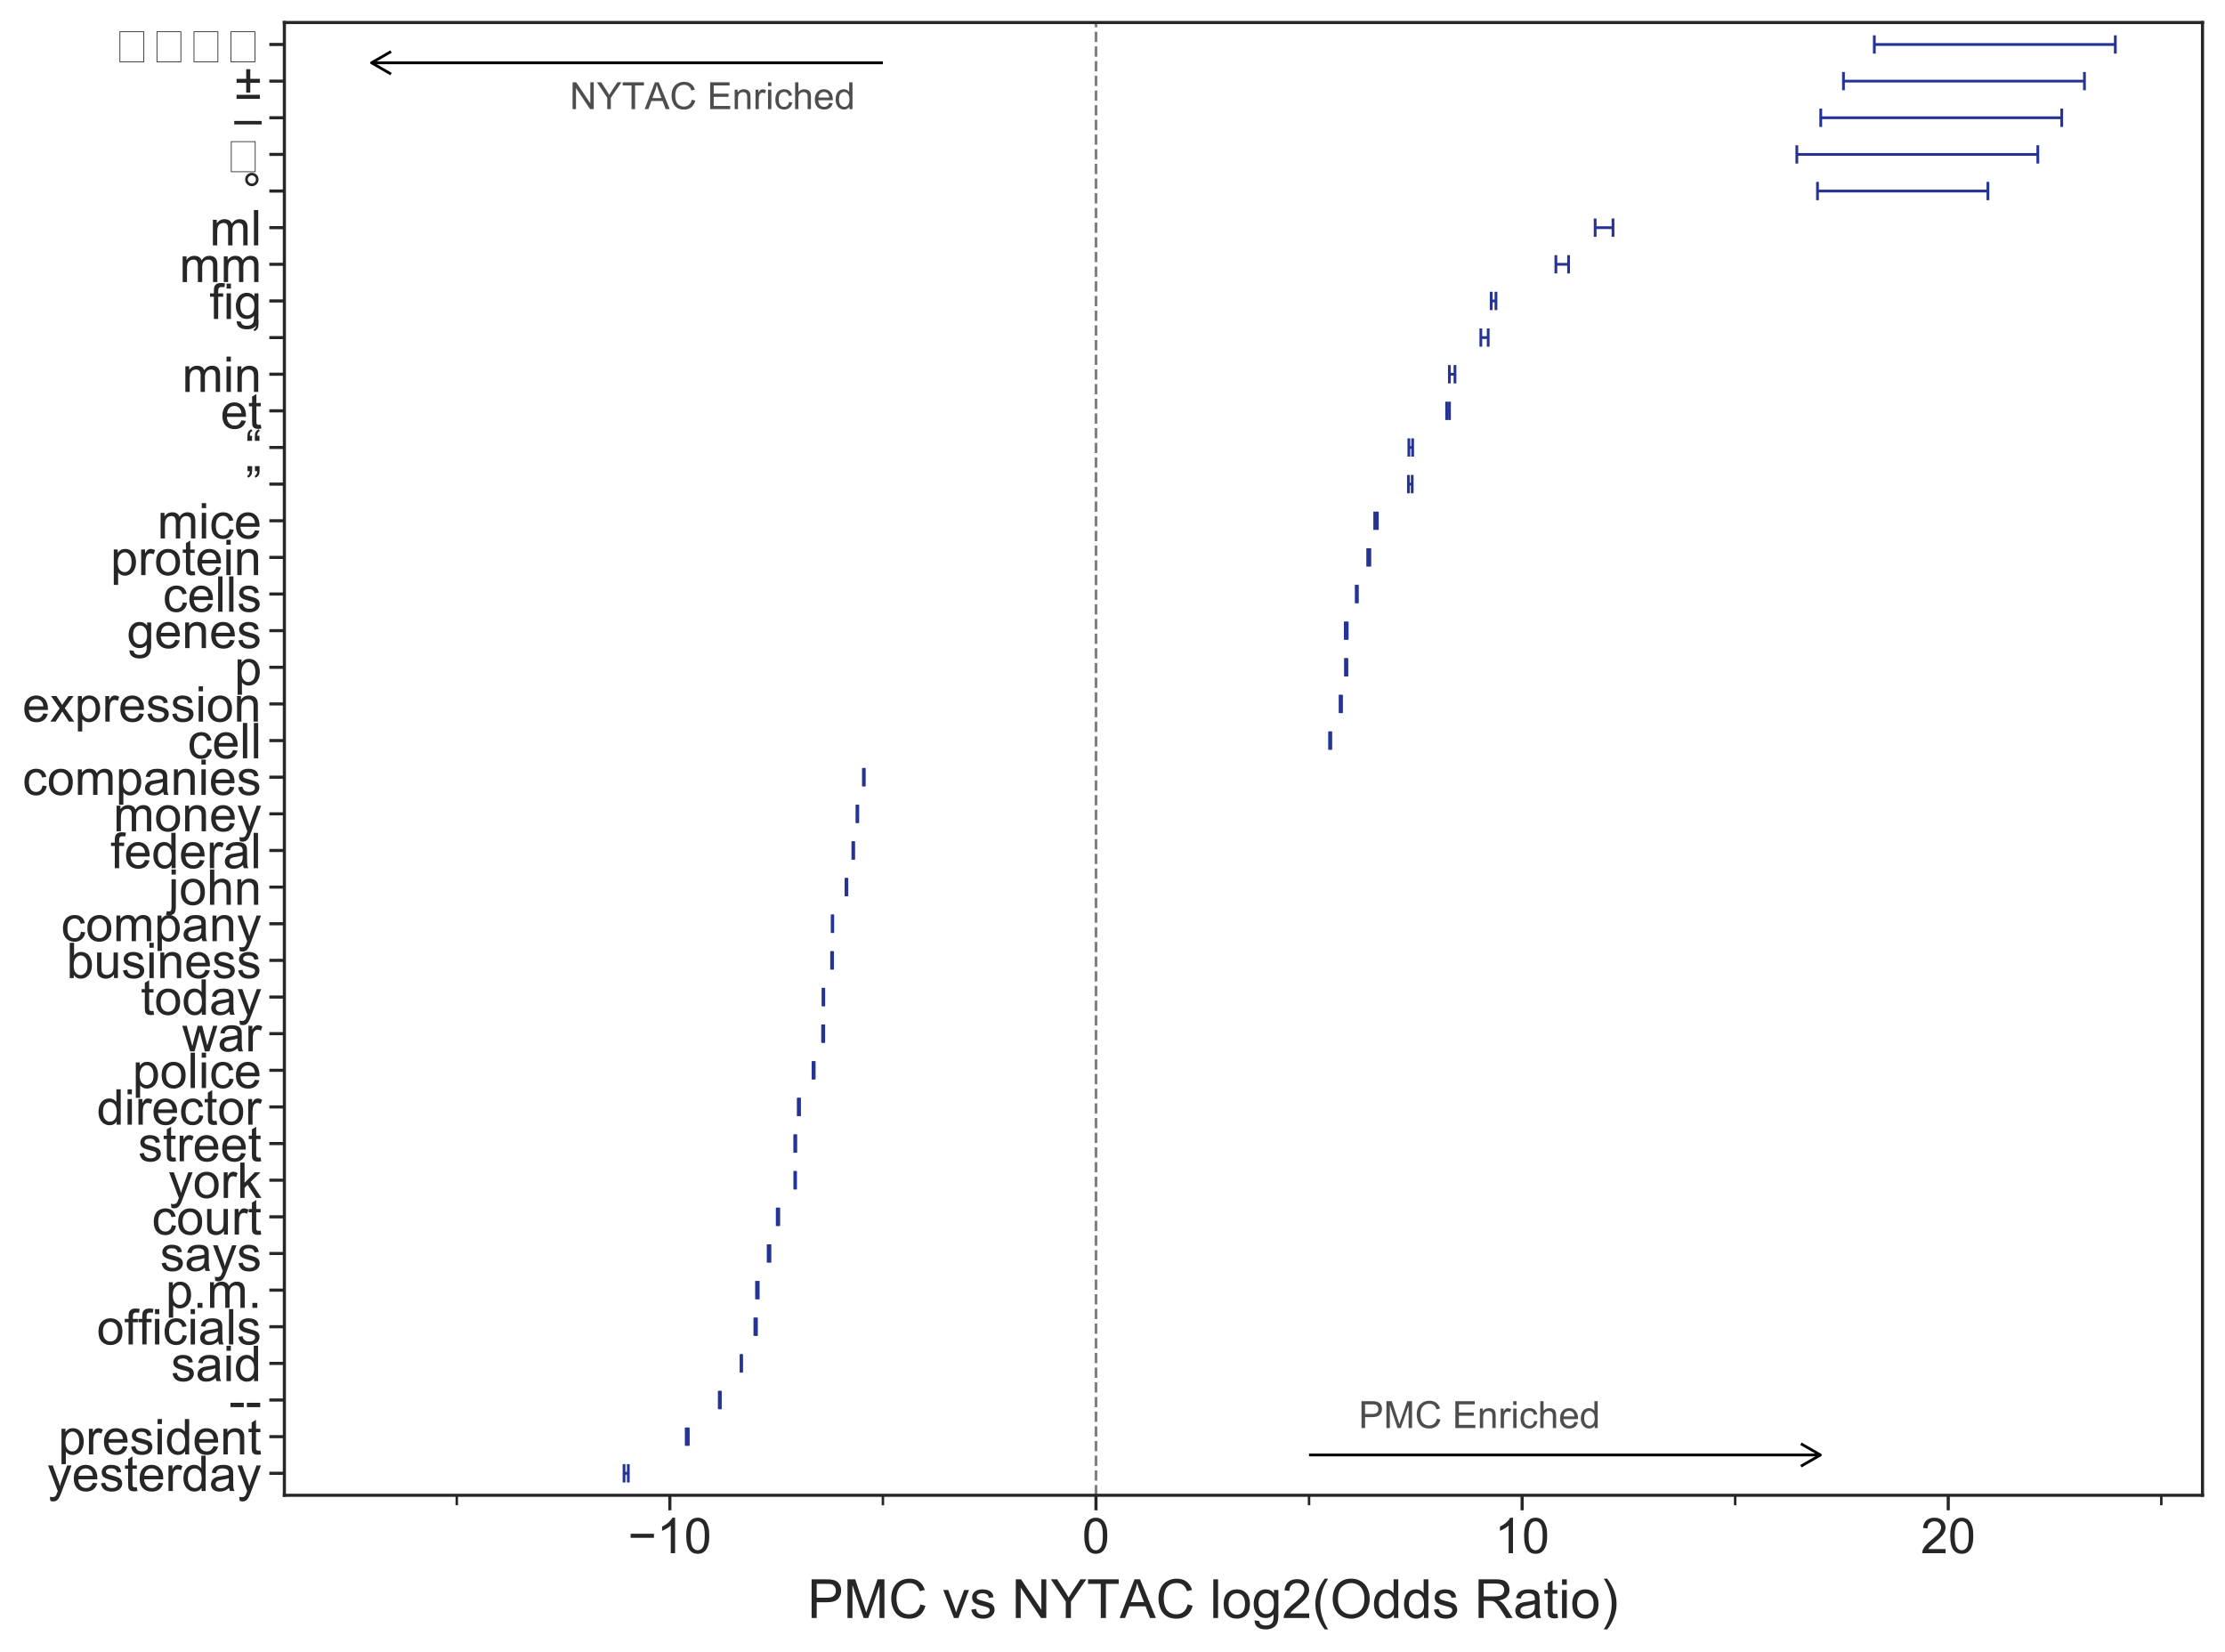 <?xml version="1.0" encoding="utf-8" standalone="no"?>
<!DOCTYPE svg PUBLIC "-//W3C//DTD SVG 1.1//EN"
  "http://www.w3.org/Graphics/SVG/1.1/DTD/svg11.dtd">
<!-- Created with matplotlib (https://matplotlib.org/) -->
<svg height="528.553pt" version="1.1" viewBox="0 0 711.996 528.553" width="711.996pt" xmlns="http://www.w3.org/2000/svg" xmlns:xlink="http://www.w3.org/1999/xlink">
 <defs>
  <style type="text/css">
*{stroke-linecap:butt;stroke-linejoin:round;}
  </style>
 </defs>
 <g id="figure_1">
  <g id="patch_1">
   <path d="M 0 528.553
L 711.996 528.553
L 711.996 0
L 0 0
z
" style="fill:#ffffff;"/>
  </g>
  <g id="axes_1">
   <g id="patch_2">
    <path d="M 90.996 478.44
L 704.796 478.44
L 704.796 7.2
L 90.996 7.2
z
" style="fill:#ffffff;"/>
   </g>
   <g id="matplotlib.axis_1">
    <g id="xtick_1">
     <g id="line2d_1">
      <defs>
       <path d="M 0 0
L 0 4.8
" id="m9c6a21c184" style="stroke:#262626;"/>
      </defs>
      <g>
       <use style="fill:#262626;stroke:#262626;" x="214.35" xlink:href="#m9c6a21c184" y="478.44"/>
      </g>
     </g>
     <g id="text_1">
      <!-- −10 -->
      <defs>
       <path d="M 52.828 31.203
L 5.562 31.203
L 5.562 39.406
L 52.828 39.406
z
" id="ArialMT-8722"/>
       <path d="M 37.25 0
L 28.469 0
L 28.469 56
Q 25.297 52.984 20.141 49.953
Q 14.984 46.922 10.891 45.406
L 10.891 53.906
Q 18.266 57.375 23.781 62.297
Q 29.297 67.234 31.594 71.875
L 37.25 71.875
z
" id="ArialMT-49"/>
       <path d="M 4.156 35.297
Q 4.156 48 6.766 55.734
Q 9.375 63.484 14.516 67.672
Q 19.672 71.875 27.484 71.875
Q 33.25 71.875 37.594 69.547
Q 41.938 67.234 44.766 62.859
Q 47.609 58.5 49.219 52.219
Q 50.828 45.953 50.828 35.297
Q 50.828 22.703 48.234 14.969
Q 45.656 7.234 40.5 3
Q 35.359 -1.219 27.484 -1.219
Q 17.141 -1.219 11.234 6.203
Q 4.156 15.141 4.156 35.297
z
M 13.188 35.297
Q 13.188 17.672 17.312 11.828
Q 21.438 6 27.484 6
Q 33.547 6 37.672 11.859
Q 41.797 17.719 41.797 35.297
Q 41.797 52.984 37.672 58.781
Q 33.547 64.594 27.391 64.594
Q 21.344 64.594 17.719 59.469
Q 13.188 52.938 13.188 35.297
z
" id="ArialMT-48"/>
      </defs>
      <g style="fill:#262626;" transform="translate(200.916 496.978)scale(0.158 -0.158)">
       <use xlink:href="#ArialMT-8722"/>
       <use x="58.398" xlink:href="#ArialMT-49"/>
       <use x="114.014" xlink:href="#ArialMT-48"/>
      </g>
     </g>
    </g>
    <g id="xtick_2">
     <g id="line2d_2">
      <g>
       <use style="fill:#262626;stroke:#262626;" x="350.712" xlink:href="#m9c6a21c184" y="478.44"/>
      </g>
     </g>
     <g id="text_2">
      <!-- 0 -->
      <g style="fill:#262626;" transform="translate(346.308 496.978)scale(0.158 -0.158)">
       <use xlink:href="#ArialMT-48"/>
      </g>
     </g>
    </g>
    <g id="xtick_3">
     <g id="line2d_3">
      <g>
       <use style="fill:#262626;stroke:#262626;" x="487.074" xlink:href="#m9c6a21c184" y="478.44"/>
      </g>
     </g>
     <g id="text_3">
      <!-- 10 -->
      <g style="fill:#262626;" transform="translate(478.266 496.978)scale(0.158 -0.158)">
       <use xlink:href="#ArialMT-49"/>
       <use x="55.615" xlink:href="#ArialMT-48"/>
      </g>
     </g>
    </g>
    <g id="xtick_4">
     <g id="line2d_4">
      <g>
       <use style="fill:#262626;stroke:#262626;" x="623.436" xlink:href="#m9c6a21c184" y="478.44"/>
      </g>
     </g>
     <g id="text_4">
      <!-- 20 -->
      <defs>
       <path d="M 50.344 8.453
L 50.344 0
L 3.031 0
Q 2.938 3.172 4.047 6.109
Q 5.859 10.938 9.828 15.625
Q 13.812 20.312 21.344 26.469
Q 33.016 36.031 37.109 41.625
Q 41.219 47.219 41.219 52.203
Q 41.219 57.422 37.469 61
Q 33.734 64.594 27.734 64.594
Q 21.391 64.594 17.578 60.781
Q 13.766 56.984 13.719 50.25
L 4.688 51.172
Q 5.609 61.281 11.656 66.578
Q 17.719 71.875 27.938 71.875
Q 38.234 71.875 44.234 66.156
Q 50.25 60.453 50.25 52
Q 50.25 47.703 48.484 43.547
Q 46.734 39.406 42.656 34.812
Q 38.578 30.219 29.109 22.219
Q 21.188 15.578 18.938 13.203
Q 16.703 10.844 15.234 8.453
z
" id="ArialMT-50"/>
      </defs>
      <g style="fill:#262626;" transform="translate(614.628 496.978)scale(0.158 -0.158)">
       <use xlink:href="#ArialMT-50"/>
       <use x="55.615" xlink:href="#ArialMT-48"/>
      </g>
     </g>
    </g>
    <g id="xtick_5">
     <g id="line2d_5">
      <defs>
       <path d="M 0 0
L 0 3.2
" id="mcd5a7ea7ff" style="stroke:#262626;stroke-width:0.8;"/>
      </defs>
      <g>
       <use style="fill:#262626;stroke:#262626;stroke-width:0.8;" x="146.169" xlink:href="#mcd5a7ea7ff" y="478.44"/>
      </g>
     </g>
    </g>
    <g id="xtick_6">
     <g id="line2d_6">
      <g>
       <use style="fill:#262626;stroke:#262626;stroke-width:0.8;" x="282.531" xlink:href="#mcd5a7ea7ff" y="478.44"/>
      </g>
     </g>
    </g>
    <g id="xtick_7">
     <g id="line2d_7">
      <g>
       <use style="fill:#262626;stroke:#262626;stroke-width:0.8;" x="418.893" xlink:href="#mcd5a7ea7ff" y="478.44"/>
      </g>
     </g>
    </g>
    <g id="xtick_8">
     <g id="line2d_8">
      <g>
       <use style="fill:#262626;stroke:#262626;stroke-width:0.8;" x="555.255" xlink:href="#mcd5a7ea7ff" y="478.44"/>
      </g>
     </g>
    </g>
    <g id="xtick_9">
     <g id="line2d_9">
      <g>
       <use style="fill:#262626;stroke:#262626;stroke-width:0.8;" x="691.617" xlink:href="#mcd5a7ea7ff" y="478.44"/>
      </g>
     </g>
    </g>
    <g id="text_5">
     <!-- PMC vs NYTAC log2(Odds Ratio) -->
     <defs>
      <path d="M 7.719 0
L 7.719 71.578
L 34.719 71.578
Q 41.844 71.578 45.609 70.906
Q 50.875 70.016 54.438 67.547
Q 58.016 65.094 60.188 60.641
Q 62.359 56.203 62.359 50.875
Q 62.359 41.75 56.547 35.422
Q 50.734 29.109 35.547 29.109
L 17.188 29.109
L 17.188 0
z
M 17.188 37.547
L 35.688 37.547
Q 44.875 37.547 48.734 40.969
Q 52.594 44.391 52.594 50.594
Q 52.594 55.078 50.312 58.266
Q 48.047 61.469 44.344 62.5
Q 41.938 63.141 35.5 63.141
L 17.188 63.141
z
" id="ArialMT-80"/>
      <path d="M 7.422 0
L 7.422 71.578
L 21.688 71.578
L 38.625 20.906
Q 40.969 13.812 42.047 10.297
Q 43.266 14.203 45.844 21.781
L 62.984 71.578
L 75.734 71.578
L 75.734 0
L 66.609 0
L 66.609 59.906
L 45.797 0
L 37.25 0
L 16.547 60.938
L 16.547 0
z
" id="ArialMT-77"/>
      <path d="M 58.797 25.094
L 68.266 22.703
Q 65.281 11.031 57.547 4.906
Q 49.812 -1.219 38.625 -1.219
Q 27.047 -1.219 19.797 3.484
Q 12.547 8.203 8.766 17.141
Q 4.984 26.078 4.984 36.328
Q 4.984 47.516 9.25 55.828
Q 13.531 64.156 21.406 68.469
Q 29.297 72.797 38.766 72.797
Q 49.516 72.797 56.828 67.328
Q 64.156 61.859 67.047 51.953
L 57.719 49.75
Q 55.219 57.562 50.484 61.125
Q 45.75 64.703 38.578 64.703
Q 30.328 64.703 24.781 60.734
Q 19.234 56.781 16.984 50.109
Q 14.75 43.453 14.75 36.375
Q 14.75 27.25 17.406 20.438
Q 20.062 13.625 25.672 10.25
Q 31.297 6.891 37.844 6.891
Q 45.797 6.891 51.312 11.469
Q 56.844 16.062 58.797 25.094
z
" id="ArialMT-67"/>
      <path id="ArialMT-32"/>
      <path d="M 21 0
L 1.266 51.859
L 10.547 51.859
L 21.688 20.797
Q 23.484 15.766 25 10.359
Q 26.172 14.453 28.266 20.219
L 39.797 51.859
L 48.828 51.859
L 29.203 0
z
" id="ArialMT-118"/>
      <path d="M 3.078 15.484
L 11.766 16.844
Q 12.5 11.625 15.844 8.844
Q 19.188 6.062 25.203 6.062
Q 31.25 6.062 34.172 8.516
Q 37.109 10.984 37.109 14.312
Q 37.109 17.281 34.516 19
Q 32.719 20.172 25.531 21.969
Q 15.875 24.422 12.141 26.203
Q 8.406 27.984 6.469 31.125
Q 4.547 34.281 4.547 38.094
Q 4.547 41.547 6.125 44.5
Q 7.719 47.469 10.453 49.422
Q 12.5 50.922 16.031 51.969
Q 19.578 53.031 23.641 53.031
Q 29.734 53.031 34.344 51.266
Q 38.969 49.516 41.156 46.5
Q 43.359 43.5 44.188 38.484
L 35.594 37.312
Q 35.016 41.312 32.203 43.547
Q 29.391 45.797 24.266 45.797
Q 18.219 45.797 15.625 43.797
Q 13.031 41.797 13.031 39.109
Q 13.031 37.406 14.109 36.031
Q 15.188 34.625 17.484 33.688
Q 18.797 33.203 25.25 31.453
Q 34.578 28.953 38.25 27.359
Q 41.938 25.781 44.031 22.75
Q 46.141 19.734 46.141 15.234
Q 46.141 10.844 43.578 6.953
Q 41.016 3.078 36.172 0.953
Q 31.344 -1.172 25.25 -1.172
Q 15.141 -1.172 9.844 3.031
Q 4.547 7.234 3.078 15.484
z
" id="ArialMT-115"/>
      <path d="M 7.625 0
L 7.625 71.578
L 17.328 71.578
L 54.938 15.375
L 54.938 71.578
L 64.016 71.578
L 64.016 0
L 54.297 0
L 16.703 56.25
L 16.703 0
z
" id="ArialMT-78"/>
      <path d="M 27.875 0
L 27.875 30.328
L 0.297 71.578
L 11.812 71.578
L 25.922 50
Q 29.828 43.953 33.203 37.891
Q 36.422 43.5 41.016 50.531
L 54.891 71.578
L 65.922 71.578
L 37.359 30.328
L 37.359 0
z
" id="ArialMT-89"/>
      <path d="M 25.922 0
L 25.922 63.141
L 2.344 63.141
L 2.344 71.578
L 59.078 71.578
L 59.078 63.141
L 35.406 63.141
L 35.406 0
z
" id="ArialMT-84"/>
      <path d="M -0.141 0
L 27.344 71.578
L 37.547 71.578
L 66.844 0
L 56.062 0
L 47.703 21.688
L 17.781 21.688
L 9.906 0
z
M 20.516 29.391
L 44.781 29.391
L 37.312 49.219
Q 33.891 58.25 32.234 64.062
Q 30.859 57.172 28.375 50.391
z
" id="ArialMT-65"/>
      <path d="M 6.391 0
L 6.391 71.578
L 15.188 71.578
L 15.188 0
z
" id="ArialMT-108"/>
      <path d="M 3.328 25.922
Q 3.328 40.328 11.328 47.266
Q 18.016 53.031 27.641 53.031
Q 38.328 53.031 45.109 46.016
Q 51.906 39.016 51.906 26.656
Q 51.906 16.656 48.906 10.906
Q 45.906 5.172 40.156 2
Q 34.422 -1.172 27.641 -1.172
Q 16.75 -1.172 10.031 5.812
Q 3.328 12.797 3.328 25.922
z
M 12.359 25.922
Q 12.359 15.969 16.703 11.016
Q 21.047 6.062 27.641 6.062
Q 34.188 6.062 38.531 11.031
Q 42.875 16.016 42.875 26.219
Q 42.875 35.844 38.5 40.797
Q 34.125 45.75 27.641 45.75
Q 21.047 45.75 16.703 40.812
Q 12.359 35.891 12.359 25.922
z
" id="ArialMT-111"/>
      <path d="M 4.984 -4.297
L 13.531 -5.562
Q 14.062 -9.516 16.5 -11.328
Q 19.781 -13.766 25.438 -13.766
Q 31.547 -13.766 34.859 -11.328
Q 38.188 -8.891 39.359 -4.5
Q 40.047 -1.812 39.984 6.781
Q 34.234 0 25.641 0
Q 14.938 0 9.078 7.719
Q 3.219 15.438 3.219 26.219
Q 3.219 33.641 5.906 39.906
Q 8.594 46.188 13.688 49.609
Q 18.797 53.031 25.688 53.031
Q 34.859 53.031 40.828 45.609
L 40.828 51.859
L 48.922 51.859
L 48.922 7.031
Q 48.922 -5.078 46.453 -10.125
Q 44 -15.188 38.641 -18.109
Q 33.297 -21.047 25.484 -21.047
Q 16.219 -21.047 10.5 -16.875
Q 4.781 -12.703 4.984 -4.297
z
M 12.25 26.859
Q 12.25 16.656 16.297 11.969
Q 20.359 7.281 26.469 7.281
Q 32.516 7.281 36.609 11.938
Q 40.719 16.609 40.719 26.562
Q 40.719 36.078 36.5 40.906
Q 32.281 45.75 26.312 45.75
Q 20.453 45.75 16.344 40.984
Q 12.25 36.234 12.25 26.859
z
" id="ArialMT-103"/>
      <path d="M 23.391 -21.047
Q 16.109 -11.859 11.078 0.438
Q 6.062 12.75 6.062 25.922
Q 6.062 37.547 9.812 48.188
Q 14.203 60.547 23.391 72.797
L 29.688 72.797
Q 23.781 62.641 21.875 58.297
Q 18.891 51.562 17.188 44.234
Q 15.094 35.109 15.094 25.875
Q 15.094 2.391 29.688 -21.047
z
" id="ArialMT-40"/>
      <path d="M 4.828 34.859
Q 4.828 52.688 14.391 62.766
Q 23.969 72.859 39.109 72.859
Q 49.031 72.859 56.984 68.109
Q 64.938 63.375 69.109 54.906
Q 73.297 46.438 73.297 35.688
Q 73.297 24.812 68.891 16.219
Q 64.5 7.625 56.438 3.203
Q 48.391 -1.219 39.062 -1.219
Q 28.953 -1.219 20.984 3.656
Q 13.031 8.547 8.922 16.984
Q 4.828 25.438 4.828 34.859
z
M 14.594 34.719
Q 14.594 21.781 21.547 14.328
Q 28.516 6.891 39.016 6.891
Q 49.703 6.891 56.609 14.406
Q 63.531 21.922 63.531 35.75
Q 63.531 44.484 60.578 51
Q 57.625 57.516 51.922 61.109
Q 46.234 64.703 39.156 64.703
Q 29.109 64.703 21.844 57.781
Q 14.594 50.875 14.594 34.719
z
" id="ArialMT-79"/>
      <path d="M 40.234 0
L 40.234 6.547
Q 35.297 -1.172 25.734 -1.172
Q 19.531 -1.172 14.328 2.25
Q 9.125 5.672 6.266 11.797
Q 3.422 17.922 3.422 25.875
Q 3.422 33.641 6 39.969
Q 8.594 46.297 13.766 49.656
Q 18.953 53.031 25.344 53.031
Q 30.031 53.031 33.688 51.047
Q 37.359 49.078 39.656 45.906
L 39.656 71.578
L 48.391 71.578
L 48.391 0
z
M 12.453 25.875
Q 12.453 15.922 16.641 10.984
Q 20.844 6.062 26.562 6.062
Q 32.328 6.062 36.344 10.766
Q 40.375 15.484 40.375 25.141
Q 40.375 35.797 36.266 40.766
Q 32.172 45.75 26.172 45.75
Q 20.312 45.75 16.375 40.969
Q 12.453 36.188 12.453 25.875
z
" id="ArialMT-100"/>
      <path d="M 7.859 0
L 7.859 71.578
L 39.594 71.578
Q 49.172 71.578 54.141 69.641
Q 59.125 67.719 62.109 62.828
Q 65.094 57.953 65.094 52.047
Q 65.094 44.438 60.156 39.203
Q 55.219 33.984 44.922 32.562
Q 48.688 30.766 50.641 29
Q 54.781 25.203 58.5 19.484
L 70.953 0
L 59.031 0
L 49.562 14.891
Q 45.406 21.344 42.719 24.75
Q 40.047 28.172 37.922 29.531
Q 35.797 30.906 33.594 31.453
Q 31.984 31.781 28.328 31.781
L 17.328 31.781
L 17.328 0
z
M 17.328 39.984
L 37.703 39.984
Q 44.188 39.984 47.844 41.328
Q 51.516 42.672 53.422 45.625
Q 55.328 48.578 55.328 52.047
Q 55.328 57.125 51.641 60.391
Q 47.953 63.672 39.984 63.672
L 17.328 63.672
z
" id="ArialMT-82"/>
      <path d="M 40.438 6.391
Q 35.547 2.25 31.031 0.531
Q 26.516 -1.172 21.344 -1.172
Q 12.797 -1.172 8.203 3
Q 3.609 7.172 3.609 13.672
Q 3.609 17.484 5.344 20.625
Q 7.078 23.781 9.891 25.688
Q 12.703 27.594 16.219 28.562
Q 18.797 29.25 24.031 29.891
Q 34.672 31.156 39.703 32.906
Q 39.75 34.719 39.75 35.203
Q 39.75 40.578 37.25 42.781
Q 33.891 45.75 27.25 45.75
Q 21.047 45.75 18.094 43.578
Q 15.141 41.406 13.719 35.891
L 5.125 37.062
Q 6.297 42.578 8.984 45.969
Q 11.672 49.359 16.75 51.188
Q 21.828 53.031 28.516 53.031
Q 35.156 53.031 39.297 51.469
Q 43.453 49.906 45.406 47.531
Q 47.359 45.172 48.141 41.547
Q 48.578 39.312 48.578 33.453
L 48.578 21.734
Q 48.578 9.469 49.141 6.219
Q 49.703 2.984 51.375 0
L 42.188 0
Q 40.828 2.734 40.438 6.391
z
M 39.703 26.031
Q 34.906 24.078 25.344 22.703
Q 19.922 21.922 17.672 20.938
Q 15.438 19.969 14.203 18.094
Q 12.984 16.219 12.984 13.922
Q 12.984 10.406 15.641 8.062
Q 18.312 5.719 23.438 5.719
Q 28.516 5.719 32.469 7.938
Q 36.422 10.156 38.281 14.016
Q 39.703 17 39.703 22.797
z
" id="ArialMT-97"/>
      <path d="M 25.781 7.859
L 27.047 0.094
Q 23.344 -0.688 20.406 -0.688
Q 15.625 -0.688 12.984 0.828
Q 10.359 2.344 9.281 4.812
Q 8.203 7.281 8.203 15.188
L 8.203 45.016
L 1.766 45.016
L 1.766 51.859
L 8.203 51.859
L 8.203 64.703
L 16.938 69.969
L 16.938 51.859
L 25.781 51.859
L 25.781 45.016
L 16.938 45.016
L 16.938 14.703
Q 16.938 10.938 17.406 9.859
Q 17.875 8.797 18.922 8.156
Q 19.969 7.516 21.922 7.516
Q 23.391 7.516 25.781 7.859
z
" id="ArialMT-116"/>
      <path d="M 6.641 61.469
L 6.641 71.578
L 15.438 71.578
L 15.438 61.469
z
M 6.641 0
L 6.641 51.859
L 15.438 51.859
L 15.438 0
z
" id="ArialMT-105"/>
      <path d="M 12.359 -21.047
L 6.062 -21.047
Q 20.656 2.391 20.656 25.875
Q 20.656 35.062 18.562 44.094
Q 16.891 51.422 13.922 58.156
Q 12.016 62.547 6.062 72.797
L 12.359 72.797
Q 21.531 60.547 25.922 48.188
Q 29.688 37.547 29.688 25.922
Q 29.688 12.75 24.625 0.438
Q 19.578 -11.859 12.359 -21.047
z
" id="ArialMT-41"/>
     </defs>
     <g style="fill:#262626;" transform="translate(258.376 517.716)scale(0.173 -0.173)">
      <use xlink:href="#ArialMT-80"/>
      <use x="66.699" xlink:href="#ArialMT-77"/>
      <use x="150" xlink:href="#ArialMT-67"/>
      <use x="222.217" xlink:href="#ArialMT-32"/>
      <use x="250" xlink:href="#ArialMT-118"/>
      <use x="300" xlink:href="#ArialMT-115"/>
      <use x="350" xlink:href="#ArialMT-32"/>
      <use x="377.783" xlink:href="#ArialMT-78"/>
      <use x="450" xlink:href="#ArialMT-89"/>
      <use x="516.699" xlink:href="#ArialMT-84"/>
      <use x="577.674" xlink:href="#ArialMT-65"/>
      <use x="644.373" xlink:href="#ArialMT-67"/>
      <use x="716.59" xlink:href="#ArialMT-32"/>
      <use x="744.373" xlink:href="#ArialMT-108"/>
      <use x="766.59" xlink:href="#ArialMT-111"/>
      <use x="822.205" xlink:href="#ArialMT-103"/>
      <use x="877.82" xlink:href="#ArialMT-50"/>
      <use x="933.436" xlink:href="#ArialMT-40"/>
      <use x="966.736" xlink:href="#ArialMT-79"/>
      <use x="1044.52" xlink:href="#ArialMT-100"/>
      <use x="1100.135" xlink:href="#ArialMT-100"/>
      <use x="1155.75" xlink:href="#ArialMT-115"/>
      <use x="1205.75" xlink:href="#ArialMT-32"/>
      <use x="1233.533" xlink:href="#ArialMT-82"/>
      <use x="1305.75" xlink:href="#ArialMT-97"/>
      <use x="1361.365" xlink:href="#ArialMT-116"/>
      <use x="1389.148" xlink:href="#ArialMT-105"/>
      <use x="1411.365" xlink:href="#ArialMT-111"/>
      <use x="1466.98" xlink:href="#ArialMT-41"/>
     </g>
    </g>
   </g>
   <g id="matplotlib.axis_2">
    <g id="ytick_1">
     <g id="line2d_10">
      <defs>
       <path d="M 0 0
L -4.8 0
" id="mbec58c3a57" style="stroke:#262626;"/>
      </defs>
      <g>
       <use style="fill:#262626;stroke:#262626;" x="90.996" xlink:href="#mbec58c3a57" y="471.407"/>
      </g>
     </g>
     <g id="text_6">
      <!-- yesterday -->
      <defs>
       <path d="M 6.203 -19.969
L 5.219 -11.719
Q 8.109 -12.5 10.25 -12.5
Q 13.188 -12.5 14.938 -11.516
Q 16.703 -10.547 17.828 -8.797
Q 18.656 -7.469 20.516 -2.25
Q 20.75 -1.516 21.297 -0.094
L 1.609 51.859
L 11.078 51.859
L 21.875 21.828
Q 23.969 16.109 25.641 9.812
Q 27.156 15.875 29.25 21.625
L 40.328 51.859
L 49.125 51.859
L 29.391 -0.875
Q 26.219 -9.422 24.469 -12.641
Q 22.125 -17 19.094 -19.016
Q 16.062 -21.047 11.859 -21.047
Q 9.328 -21.047 6.203 -19.969
z
" id="ArialMT-121"/>
       <path d="M 42.094 16.703
L 51.172 15.578
Q 49.031 7.625 43.219 3.219
Q 37.406 -1.172 28.375 -1.172
Q 17 -1.172 10.328 5.828
Q 3.656 12.844 3.656 25.484
Q 3.656 38.578 10.391 45.797
Q 17.141 53.031 27.875 53.031
Q 38.281 53.031 44.875 45.953
Q 51.469 38.875 51.469 26.031
Q 51.469 25.25 51.422 23.688
L 12.75 23.688
Q 13.234 15.141 17.578 10.594
Q 21.922 6.062 28.422 6.062
Q 33.25 6.062 36.672 8.594
Q 40.094 11.141 42.094 16.703
z
M 13.234 30.906
L 42.188 30.906
Q 41.609 37.453 38.875 40.719
Q 34.672 45.797 27.984 45.797
Q 21.922 45.797 17.797 41.75
Q 13.672 37.703 13.234 30.906
z
" id="ArialMT-101"/>
       <path d="M 6.5 0
L 6.5 51.859
L 14.406 51.859
L 14.406 44
Q 17.438 49.516 20 51.266
Q 22.562 53.031 25.641 53.031
Q 30.078 53.031 34.672 50.203
L 31.641 42.047
Q 28.422 43.953 25.203 43.953
Q 22.312 43.953 20.016 42.219
Q 17.719 40.484 16.75 37.406
Q 15.281 32.719 15.281 27.156
L 15.281 0
z
" id="ArialMT-114"/>
      </defs>
      <g style="fill:#262626;" transform="translate(15.127 477.076)scale(0.158 -0.158)">
       <use xlink:href="#ArialMT-121"/>
       <use x="50" xlink:href="#ArialMT-101"/>
       <use x="105.615" xlink:href="#ArialMT-115"/>
       <use x="155.615" xlink:href="#ArialMT-116"/>
       <use x="183.398" xlink:href="#ArialMT-101"/>
       <use x="239.014" xlink:href="#ArialMT-114"/>
       <use x="272.314" xlink:href="#ArialMT-100"/>
       <use x="327.93" xlink:href="#ArialMT-97"/>
       <use x="383.545" xlink:href="#ArialMT-121"/>
      </g>
     </g>
    </g>
    <g id="ytick_2">
     <g id="line2d_11">
      <g>
       <use style="fill:#262626;stroke:#262626;" x="90.996" xlink:href="#mbec58c3a57" y="459.684"/>
      </g>
     </g>
     <g id="text_7">
      <!-- president -->
      <defs>
       <path d="M 6.594 -19.875
L 6.594 51.859
L 14.594 51.859
L 14.594 45.125
Q 17.438 49.078 21 51.047
Q 24.562 53.031 29.641 53.031
Q 36.281 53.031 41.359 49.609
Q 46.438 46.188 49.016 39.953
Q 51.609 33.734 51.609 26.312
Q 51.609 18.359 48.75 11.984
Q 45.906 5.609 40.453 2.219
Q 35.016 -1.172 29 -1.172
Q 24.609 -1.172 21.109 0.688
Q 17.625 2.547 15.375 5.375
L 15.375 -19.875
z
M 14.547 25.641
Q 14.547 15.625 18.594 10.844
Q 22.656 6.062 28.422 6.062
Q 34.281 6.062 38.453 11.016
Q 42.625 15.969 42.625 26.375
Q 42.625 36.281 38.547 41.203
Q 34.469 46.141 28.812 46.141
Q 23.188 46.141 18.859 40.891
Q 14.547 35.641 14.547 25.641
z
" id="ArialMT-112"/>
       <path d="M 6.594 0
L 6.594 51.859
L 14.5 51.859
L 14.5 44.484
Q 20.219 53.031 31 53.031
Q 35.688 53.031 39.625 51.344
Q 43.562 49.656 45.516 46.922
Q 47.469 44.188 48.25 40.438
Q 48.734 37.984 48.734 31.891
L 48.734 0
L 39.938 0
L 39.938 31.547
Q 39.938 36.922 38.906 39.578
Q 37.891 42.234 35.281 43.812
Q 32.672 45.406 29.156 45.406
Q 23.531 45.406 19.453 41.844
Q 15.375 38.281 15.375 28.328
L 15.375 0
z
" id="ArialMT-110"/>
      </defs>
      <g style="fill:#262626;" transform="translate(18.639 465.353)scale(0.158 -0.158)">
       <use xlink:href="#ArialMT-112"/>
       <use x="55.615" xlink:href="#ArialMT-114"/>
       <use x="88.916" xlink:href="#ArialMT-101"/>
       <use x="144.531" xlink:href="#ArialMT-115"/>
       <use x="194.531" xlink:href="#ArialMT-105"/>
       <use x="216.748" xlink:href="#ArialMT-100"/>
       <use x="272.363" xlink:href="#ArialMT-101"/>
       <use x="327.979" xlink:href="#ArialMT-110"/>
       <use x="383.594" xlink:href="#ArialMT-116"/>
      </g>
     </g>
    </g>
    <g id="ytick_3">
     <g id="line2d_12">
      <g>
       <use style="fill:#262626;stroke:#262626;" x="90.996" xlink:href="#mbec58c3a57" y="447.962"/>
      </g>
     </g>
     <g id="text_8">
      <!-- - - -->
      <defs>
       <path d="M 3.172 21.484
L 3.172 30.328
L 30.172 30.328
L 30.172 21.484
z
" id="ArialMT-45"/>
      </defs>
      <g style="fill:#262626;" transform="translate(73.248 453.631)scale(0.158 -0.158)">
       <use xlink:href="#ArialMT-45"/>
       <use x="33.301" xlink:href="#ArialMT-45"/>
      </g>
     </g>
    </g>
    <g id="ytick_4">
     <g id="line2d_13">
      <g>
       <use style="fill:#262626;stroke:#262626;" x="90.996" xlink:href="#mbec58c3a57" y="436.239"/>
      </g>
     </g>
     <g id="text_9">
      <!-- said -->
      <g style="fill:#262626;" transform="translate(54.74 441.908)scale(0.158 -0.158)">
       <use xlink:href="#ArialMT-115"/>
       <use x="50" xlink:href="#ArialMT-97"/>
       <use x="105.615" xlink:href="#ArialMT-105"/>
       <use x="127.832" xlink:href="#ArialMT-100"/>
      </g>
     </g>
    </g>
    <g id="ytick_5">
     <g id="line2d_14">
      <g>
       <use style="fill:#262626;stroke:#262626;" x="90.996" xlink:href="#mbec58c3a57" y="424.517"/>
      </g>
     </g>
     <g id="text_10">
      <!-- officials -->
      <defs>
       <path d="M 8.688 0
L 8.688 45.016
L 0.922 45.016
L 0.922 51.859
L 8.688 51.859
L 8.688 57.375
Q 8.688 62.594 9.625 65.141
Q 10.891 68.562 14.078 70.672
Q 17.281 72.797 23.047 72.797
Q 26.766 72.797 31.25 71.922
L 29.938 64.266
Q 27.203 64.75 24.75 64.75
Q 20.75 64.75 19.094 63.031
Q 17.438 61.328 17.438 56.641
L 17.438 51.859
L 27.547 51.859
L 27.547 45.016
L 17.438 45.016
L 17.438 0
z
" id="ArialMT-102"/>
       <path d="M 40.438 19
L 49.078 17.875
Q 47.656 8.938 41.812 3.875
Q 35.984 -1.172 27.484 -1.172
Q 16.844 -1.172 10.375 5.781
Q 3.906 12.75 3.906 25.734
Q 3.906 34.125 6.688 40.422
Q 9.469 46.734 15.156 49.875
Q 20.844 53.031 27.547 53.031
Q 35.984 53.031 41.359 48.75
Q 46.734 44.484 48.25 36.625
L 39.703 35.297
Q 38.484 40.531 35.375 43.156
Q 32.281 45.797 27.875 45.797
Q 21.234 45.797 17.078 41.031
Q 12.938 36.281 12.938 25.984
Q 12.938 15.531 16.938 10.797
Q 20.953 6.062 27.391 6.062
Q 32.562 6.062 36.031 9.234
Q 39.5 12.406 40.438 19
z
" id="ArialMT-99"/>
      </defs>
      <g style="fill:#262626;" transform="translate(30.982 430.186)scale(0.158 -0.158)">
       <use xlink:href="#ArialMT-111"/>
       <use x="55.615" xlink:href="#ArialMT-102"/>
       <use x="83.383" xlink:href="#ArialMT-102"/>
       <use x="111.166" xlink:href="#ArialMT-105"/>
       <use x="133.383" xlink:href="#ArialMT-99"/>
       <use x="183.383" xlink:href="#ArialMT-105"/>
       <use x="205.6" xlink:href="#ArialMT-97"/>
       <use x="261.215" xlink:href="#ArialMT-108"/>
       <use x="283.432" xlink:href="#ArialMT-115"/>
      </g>
     </g>
    </g>
    <g id="ytick_6">
     <g id="line2d_15">
      <g>
       <use style="fill:#262626;stroke:#262626;" x="90.996" xlink:href="#mbec58c3a57" y="412.795"/>
      </g>
     </g>
     <g id="text_11">
      <!-- p.m. -->
      <defs>
       <path d="M 9.078 0
L 9.078 10.016
L 19.094 10.016
L 19.094 0
z
" id="ArialMT-46"/>
       <path d="M 6.594 0
L 6.594 51.859
L 14.453 51.859
L 14.453 44.578
Q 16.891 48.391 20.938 50.703
Q 25 53.031 30.172 53.031
Q 35.938 53.031 39.625 50.641
Q 43.312 48.25 44.828 43.953
Q 50.984 53.031 60.844 53.031
Q 68.562 53.031 72.703 48.75
Q 76.859 44.484 76.859 35.594
L 76.859 0
L 68.109 0
L 68.109 32.672
Q 68.109 37.938 67.25 40.25
Q 66.406 42.578 64.156 43.984
Q 61.922 45.406 58.891 45.406
Q 53.422 45.406 49.797 41.766
Q 46.188 38.141 46.188 30.125
L 46.188 0
L 37.406 0
L 37.406 33.688
Q 37.406 39.547 35.25 42.469
Q 33.109 45.406 28.219 45.406
Q 24.516 45.406 21.359 43.453
Q 18.219 41.5 16.797 37.734
Q 15.375 33.984 15.375 26.906
L 15.375 0
z
" id="ArialMT-109"/>
      </defs>
      <g style="fill:#262626;" transform="translate(52.992 418.464)scale(0.158 -0.158)">
       <use xlink:href="#ArialMT-112"/>
       <use x="55.615" xlink:href="#ArialMT-46"/>
       <use x="83.398" xlink:href="#ArialMT-109"/>
       <use x="166.699" xlink:href="#ArialMT-46"/>
      </g>
     </g>
    </g>
    <g id="ytick_7">
     <g id="line2d_16">
      <g>
       <use style="fill:#262626;stroke:#262626;" x="90.996" xlink:href="#mbec58c3a57" y="401.072"/>
      </g>
     </g>
     <g id="text_12">
      <!-- says -->
      <g style="fill:#262626;" transform="translate(51.228 406.648)scale(0.158 -0.158)">
       <use xlink:href="#ArialMT-115"/>
       <use x="50" xlink:href="#ArialMT-97"/>
       <use x="105.615" xlink:href="#ArialMT-121"/>
       <use x="155.615" xlink:href="#ArialMT-115"/>
      </g>
     </g>
    </g>
    <g id="ytick_8">
     <g id="line2d_17">
      <g>
       <use style="fill:#262626;stroke:#262626;" x="90.996" xlink:href="#mbec58c3a57" y="389.35"/>
      </g>
     </g>
     <g id="text_13">
      <!-- court -->
      <defs>
       <path d="M 40.578 0
L 40.578 7.625
Q 34.516 -1.172 24.125 -1.172
Q 19.531 -1.172 15.547 0.578
Q 11.578 2.344 9.641 5
Q 7.719 7.672 6.938 11.531
Q 6.391 14.109 6.391 19.734
L 6.391 51.859
L 15.188 51.859
L 15.188 23.094
Q 15.188 16.219 15.719 13.812
Q 16.547 10.359 19.234 8.375
Q 21.922 6.391 25.875 6.391
Q 29.828 6.391 33.297 8.422
Q 36.766 10.453 38.203 13.938
Q 39.656 17.438 39.656 24.078
L 39.656 51.859
L 48.438 51.859
L 48.438 0
z
" id="ArialMT-117"/>
      </defs>
      <g style="fill:#262626;" transform="translate(48.584 395.019)scale(0.158 -0.158)">
       <use xlink:href="#ArialMT-99"/>
       <use x="50" xlink:href="#ArialMT-111"/>
       <use x="105.615" xlink:href="#ArialMT-117"/>
       <use x="161.23" xlink:href="#ArialMT-114"/>
       <use x="194.531" xlink:href="#ArialMT-116"/>
      </g>
     </g>
    </g>
    <g id="ytick_9">
     <g id="line2d_18">
      <g>
       <use style="fill:#262626;stroke:#262626;" x="90.996" xlink:href="#mbec58c3a57" y="377.627"/>
      </g>
     </g>
     <g id="text_14">
      <!-- york -->
      <defs>
       <path d="M 6.641 0
L 6.641 71.578
L 15.438 71.578
L 15.438 30.766
L 36.234 51.859
L 47.609 51.859
L 27.781 32.625
L 49.609 0
L 38.766 0
L 21.625 26.516
L 15.438 20.562
L 15.438 0
z
" id="ArialMT-107"/>
      </defs>
      <g style="fill:#262626;" transform="translate(53.874 383.296)scale(0.158 -0.158)">
       <use xlink:href="#ArialMT-121"/>
       <use x="50" xlink:href="#ArialMT-111"/>
       <use x="105.615" xlink:href="#ArialMT-114"/>
       <use x="138.916" xlink:href="#ArialMT-107"/>
      </g>
     </g>
    </g>
    <g id="ytick_10">
     <g id="line2d_19">
      <g>
       <use style="fill:#262626;stroke:#262626;" x="90.996" xlink:href="#mbec58c3a57" y="365.905"/>
      </g>
     </g>
     <g id="text_15">
      <!-- street -->
      <g style="fill:#262626;" transform="translate(44.184 371.574)scale(0.158 -0.158)">
       <use xlink:href="#ArialMT-115"/>
       <use x="50" xlink:href="#ArialMT-116"/>
       <use x="77.783" xlink:href="#ArialMT-114"/>
       <use x="111.084" xlink:href="#ArialMT-101"/>
       <use x="166.699" xlink:href="#ArialMT-101"/>
       <use x="222.314" xlink:href="#ArialMT-116"/>
      </g>
     </g>
    </g>
    <g id="ytick_11">
     <g id="line2d_20">
      <g>
       <use style="fill:#262626;stroke:#262626;" x="90.996" xlink:href="#mbec58c3a57" y="354.183"/>
      </g>
     </g>
     <g id="text_16">
      <!-- director -->
      <g style="fill:#262626;" transform="translate(30.982 359.852)scale(0.158 -0.158)">
       <use xlink:href="#ArialMT-100"/>
       <use x="55.615" xlink:href="#ArialMT-105"/>
       <use x="77.832" xlink:href="#ArialMT-114"/>
       <use x="111.133" xlink:href="#ArialMT-101"/>
       <use x="166.748" xlink:href="#ArialMT-99"/>
       <use x="216.748" xlink:href="#ArialMT-116"/>
       <use x="244.531" xlink:href="#ArialMT-111"/>
       <use x="300.146" xlink:href="#ArialMT-114"/>
      </g>
     </g>
    </g>
    <g id="ytick_12">
     <g id="line2d_21">
      <g>
       <use style="fill:#262626;stroke:#262626;" x="90.996" xlink:href="#mbec58c3a57" y="342.46"/>
      </g>
     </g>
     <g id="text_17">
      <!-- police -->
      <g style="fill:#262626;" transform="translate(42.412 348.129)scale(0.158 -0.158)">
       <use xlink:href="#ArialMT-112"/>
       <use x="55.615" xlink:href="#ArialMT-111"/>
       <use x="111.23" xlink:href="#ArialMT-108"/>
       <use x="133.447" xlink:href="#ArialMT-105"/>
       <use x="155.664" xlink:href="#ArialMT-99"/>
       <use x="205.664" xlink:href="#ArialMT-101"/>
      </g>
     </g>
    </g>
    <g id="ytick_13">
     <g id="line2d_22">
      <g>
       <use style="fill:#262626;stroke:#262626;" x="90.996" xlink:href="#mbec58c3a57" y="330.738"/>
      </g>
     </g>
     <g id="text_18">
      <!-- war -->
      <defs>
       <path d="M 16.156 0
L 0.297 51.859
L 9.375 51.859
L 17.625 21.922
L 20.703 10.797
Q 20.906 11.625 23.391 21.484
L 31.641 51.859
L 40.672 51.859
L 48.438 21.781
L 51.031 11.859
L 54 21.875
L 62.891 51.859
L 71.438 51.859
L 55.219 0
L 46.094 0
L 37.844 31.062
L 35.844 39.891
L 25.344 0
z
" id="ArialMT-119"/>
      </defs>
      <g style="fill:#262626;" transform="translate(58.274 336.407)scale(0.158 -0.158)">
       <use xlink:href="#ArialMT-119"/>
       <use x="72.217" xlink:href="#ArialMT-97"/>
       <use x="127.832" xlink:href="#ArialMT-114"/>
      </g>
     </g>
    </g>
    <g id="ytick_14">
     <g id="line2d_23">
      <g>
       <use style="fill:#262626;stroke:#262626;" x="90.996" xlink:href="#mbec58c3a57" y="319.016"/>
      </g>
     </g>
     <g id="text_19">
      <!-- today -->
      <g style="fill:#262626;" transform="translate(45.05 324.685)scale(0.158 -0.158)">
       <use xlink:href="#ArialMT-116"/>
       <use x="27.783" xlink:href="#ArialMT-111"/>
       <use x="83.398" xlink:href="#ArialMT-100"/>
       <use x="139.014" xlink:href="#ArialMT-97"/>
       <use x="194.629" xlink:href="#ArialMT-121"/>
      </g>
     </g>
    </g>
    <g id="ytick_15">
     <g id="line2d_24">
      <g>
       <use style="fill:#262626;stroke:#262626;" x="90.996" xlink:href="#mbec58c3a57" y="307.293"/>
      </g>
     </g>
     <g id="text_20">
      <!-- business -->
      <defs>
       <path d="M 14.703 0
L 6.547 0
L 6.547 71.578
L 15.328 71.578
L 15.328 46.047
Q 20.906 53.031 29.547 53.031
Q 34.328 53.031 38.594 51.094
Q 42.875 49.172 45.625 45.672
Q 48.391 42.188 49.953 37.25
Q 51.516 32.328 51.516 26.703
Q 51.516 13.375 44.922 6.094
Q 38.328 -1.172 29.109 -1.172
Q 19.922 -1.172 14.703 6.5
z
M 14.594 26.312
Q 14.594 17 17.141 12.844
Q 21.297 6.062 28.375 6.062
Q 34.125 6.062 38.328 11.062
Q 42.531 16.062 42.531 25.984
Q 42.531 36.141 38.5 40.969
Q 34.469 45.797 28.766 45.797
Q 23 45.797 18.797 40.797
Q 14.594 35.797 14.594 26.312
z
" id="ArialMT-98"/>
      </defs>
      <g style="fill:#262626;" transform="translate(21.283 312.962)scale(0.158 -0.158)">
       <use xlink:href="#ArialMT-98"/>
       <use x="55.615" xlink:href="#ArialMT-117"/>
       <use x="111.23" xlink:href="#ArialMT-115"/>
       <use x="161.23" xlink:href="#ArialMT-105"/>
       <use x="183.447" xlink:href="#ArialMT-110"/>
       <use x="239.062" xlink:href="#ArialMT-101"/>
       <use x="294.678" xlink:href="#ArialMT-115"/>
       <use x="344.678" xlink:href="#ArialMT-115"/>
      </g>
     </g>
    </g>
    <g id="ytick_16">
     <g id="line2d_25">
      <g>
       <use style="fill:#262626;stroke:#262626;" x="90.996" xlink:href="#mbec58c3a57" y="295.571"/>
      </g>
     </g>
     <g id="text_21">
      <!-- company -->
      <g style="fill:#262626;" transform="translate(19.528 301.147)scale(0.158 -0.158)">
       <use xlink:href="#ArialMT-99"/>
       <use x="50" xlink:href="#ArialMT-111"/>
       <use x="105.615" xlink:href="#ArialMT-109"/>
       <use x="188.916" xlink:href="#ArialMT-112"/>
       <use x="244.531" xlink:href="#ArialMT-97"/>
       <use x="300.146" xlink:href="#ArialMT-110"/>
       <use x="355.762" xlink:href="#ArialMT-121"/>
      </g>
     </g>
    </g>
    <g id="ytick_17">
     <g id="line2d_26">
      <g>
       <use style="fill:#262626;stroke:#262626;" x="90.996" xlink:href="#mbec58c3a57" y="283.848"/>
      </g>
     </g>
     <g id="text_22">
      <!-- john -->
      <defs>
       <path d="M 6.547 61.375
L 6.547 71.578
L 15.328 71.578
L 15.328 61.375
z
M -4.594 -20.125
L -2.938 -12.641
Q -0.297 -13.328 1.219 -13.328
Q 3.906 -13.328 5.219 -11.547
Q 6.547 -9.766 6.547 -2.641
L 6.547 51.859
L 15.328 51.859
L 15.328 -2.828
Q 15.328 -12.406 12.844 -16.156
Q 9.672 -21.047 2.297 -21.047
Q -1.266 -21.047 -4.594 -20.125
z
" id="ArialMT-106"/>
       <path d="M 6.594 0
L 6.594 71.578
L 15.375 71.578
L 15.375 45.906
Q 21.531 53.031 30.906 53.031
Q 36.672 53.031 40.922 50.75
Q 45.172 48.484 47 44.484
Q 48.828 40.484 48.828 32.859
L 48.828 0
L 40.047 0
L 40.047 32.859
Q 40.047 39.453 37.188 42.453
Q 34.328 45.453 29.109 45.453
Q 25.203 45.453 21.75 43.422
Q 18.312 41.406 16.844 37.938
Q 15.375 34.469 15.375 28.375
L 15.375 0
z
" id="ArialMT-104"/>
      </defs>
      <g style="fill:#262626;" transform="translate(53.851 289.517)scale(0.158 -0.158)">
       <use xlink:href="#ArialMT-106"/>
       <use x="22.217" xlink:href="#ArialMT-111"/>
       <use x="77.832" xlink:href="#ArialMT-104"/>
       <use x="133.447" xlink:href="#ArialMT-110"/>
      </g>
     </g>
    </g>
    <g id="ytick_18">
     <g id="line2d_27">
      <g>
       <use style="fill:#262626;stroke:#262626;" x="90.996" xlink:href="#mbec58c3a57" y="272.126"/>
      </g>
     </g>
     <g id="text_23">
      <!-- federal -->
      <g style="fill:#262626;" transform="translate(35.368 277.795)scale(0.158 -0.158)">
       <use xlink:href="#ArialMT-102"/>
       <use x="27.783" xlink:href="#ArialMT-101"/>
       <use x="83.398" xlink:href="#ArialMT-100"/>
       <use x="139.014" xlink:href="#ArialMT-101"/>
       <use x="194.629" xlink:href="#ArialMT-114"/>
       <use x="227.93" xlink:href="#ArialMT-97"/>
       <use x="283.545" xlink:href="#ArialMT-108"/>
      </g>
     </g>
    </g>
    <g id="ytick_19">
     <g id="line2d_28">
      <g>
       <use style="fill:#262626;stroke:#262626;" x="90.996" xlink:href="#mbec58c3a57" y="260.404"/>
      </g>
     </g>
     <g id="text_24">
      <!-- money -->
      <g style="fill:#262626;" transform="translate(36.257 265.98)scale(0.158 -0.158)">
       <use xlink:href="#ArialMT-109"/>
       <use x="83.301" xlink:href="#ArialMT-111"/>
       <use x="138.916" xlink:href="#ArialMT-110"/>
       <use x="194.531" xlink:href="#ArialMT-101"/>
       <use x="250.146" xlink:href="#ArialMT-121"/>
      </g>
     </g>
    </g>
    <g id="ytick_20">
     <g id="line2d_29">
      <g>
       <use style="fill:#262626;stroke:#262626;" x="90.996" xlink:href="#mbec58c3a57" y="248.681"/>
      </g>
     </g>
     <g id="text_25">
      <!-- companies -->
      <g style="fill:#262626;" transform="translate(7.2 254.35)scale(0.158 -0.158)">
       <use xlink:href="#ArialMT-99"/>
       <use x="50" xlink:href="#ArialMT-111"/>
       <use x="105.615" xlink:href="#ArialMT-109"/>
       <use x="188.916" xlink:href="#ArialMT-112"/>
       <use x="244.531" xlink:href="#ArialMT-97"/>
       <use x="300.146" xlink:href="#ArialMT-110"/>
       <use x="355.762" xlink:href="#ArialMT-105"/>
       <use x="377.979" xlink:href="#ArialMT-101"/>
       <use x="433.594" xlink:href="#ArialMT-115"/>
      </g>
     </g>
    </g>
    <g id="ytick_21">
     <g id="line2d_30">
      <g>
       <use style="fill:#262626;stroke:#262626;" x="90.996" xlink:href="#mbec58c3a57" y="236.959"/>
      </g>
     </g>
     <g id="text_26">
      <!-- cell -->
      <g style="fill:#262626;" transform="translate(60.029 242.628)scale(0.158 -0.158)">
       <use xlink:href="#ArialMT-99"/>
       <use x="50" xlink:href="#ArialMT-101"/>
       <use x="105.615" xlink:href="#ArialMT-108"/>
       <use x="127.832" xlink:href="#ArialMT-108"/>
      </g>
     </g>
    </g>
    <g id="ytick_22">
     <g id="line2d_31">
      <g>
       <use style="fill:#262626;stroke:#262626;" x="90.996" xlink:href="#mbec58c3a57" y="225.236"/>
      </g>
     </g>
     <g id="text_27">
      <!-- expression -->
      <defs>
       <path d="M 0.734 0
L 19.672 26.953
L 2.156 51.859
L 13.141 51.859
L 21.094 39.703
Q 23.344 36.234 24.703 33.891
Q 26.859 37.109 28.656 39.594
L 37.406 51.859
L 47.906 51.859
L 29.984 27.438
L 49.266 0
L 38.484 0
L 27.828 16.109
L 25 20.453
L 11.375 0
z
" id="ArialMT-120"/>
      </defs>
      <g style="fill:#262626;" transform="translate(7.2 230.905)scale(0.158 -0.158)">
       <use xlink:href="#ArialMT-101"/>
       <use x="55.615" xlink:href="#ArialMT-120"/>
       <use x="105.615" xlink:href="#ArialMT-112"/>
       <use x="161.23" xlink:href="#ArialMT-114"/>
       <use x="194.531" xlink:href="#ArialMT-101"/>
       <use x="250.146" xlink:href="#ArialMT-115"/>
       <use x="300.146" xlink:href="#ArialMT-115"/>
       <use x="350.146" xlink:href="#ArialMT-105"/>
       <use x="372.363" xlink:href="#ArialMT-111"/>
       <use x="427.979" xlink:href="#ArialMT-110"/>
      </g>
     </g>
    </g>
    <g id="ytick_23">
     <g id="line2d_32">
      <g>
       <use style="fill:#262626;stroke:#262626;" x="90.996" xlink:href="#mbec58c3a57" y="213.514"/>
      </g>
     </g>
     <g id="text_28">
      <!-- p -->
      <g style="fill:#262626;" transform="translate(74.988 219.183)scale(0.158 -0.158)">
       <use xlink:href="#ArialMT-112"/>
      </g>
     </g>
    </g>
    <g id="ytick_24">
     <g id="line2d_33">
      <g>
       <use style="fill:#262626;stroke:#262626;" x="90.996" xlink:href="#mbec58c3a57" y="201.792"/>
      </g>
     </g>
     <g id="text_29">
      <!-- genes -->
      <g style="fill:#262626;" transform="translate(40.642 207.368)scale(0.158 -0.158)">
       <use xlink:href="#ArialMT-103"/>
       <use x="55.615" xlink:href="#ArialMT-101"/>
       <use x="111.23" xlink:href="#ArialMT-110"/>
       <use x="166.846" xlink:href="#ArialMT-101"/>
       <use x="222.461" xlink:href="#ArialMT-115"/>
      </g>
     </g>
    </g>
    <g id="ytick_25">
     <g id="line2d_34">
      <g>
       <use style="fill:#262626;stroke:#262626;" x="90.996" xlink:href="#mbec58c3a57" y="190.069"/>
      </g>
     </g>
     <g id="text_30">
      <!-- cells -->
      <g style="fill:#262626;" transform="translate(52.109 195.738)scale(0.158 -0.158)">
       <use xlink:href="#ArialMT-99"/>
       <use x="50" xlink:href="#ArialMT-101"/>
       <use x="105.615" xlink:href="#ArialMT-108"/>
       <use x="127.832" xlink:href="#ArialMT-108"/>
       <use x="150.049" xlink:href="#ArialMT-115"/>
      </g>
     </g>
    </g>
    <g id="ytick_26">
     <g id="line2d_35">
      <g>
       <use style="fill:#262626;stroke:#262626;" x="90.996" xlink:href="#mbec58c3a57" y="178.347"/>
      </g>
     </g>
     <g id="text_31">
      <!-- protein -->
      <g style="fill:#262626;" transform="translate(35.368 184.016)scale(0.158 -0.158)">
       <use xlink:href="#ArialMT-112"/>
       <use x="55.615" xlink:href="#ArialMT-114"/>
       <use x="88.916" xlink:href="#ArialMT-111"/>
       <use x="144.531" xlink:href="#ArialMT-116"/>
       <use x="172.314" xlink:href="#ArialMT-101"/>
       <use x="227.93" xlink:href="#ArialMT-105"/>
       <use x="250.146" xlink:href="#ArialMT-110"/>
      </g>
     </g>
    </g>
    <g id="ytick_27">
     <g id="line2d_36">
      <g>
       <use style="fill:#262626;stroke:#262626;" x="90.996" xlink:href="#mbec58c3a57" y="166.624"/>
      </g>
     </g>
     <g id="text_32">
      <!-- mice -->
      <g style="fill:#262626;" transform="translate(50.354 172.293)scale(0.158 -0.158)">
       <use xlink:href="#ArialMT-109"/>
       <use x="83.301" xlink:href="#ArialMT-105"/>
       <use x="105.518" xlink:href="#ArialMT-99"/>
       <use x="155.518" xlink:href="#ArialMT-101"/>
      </g>
     </g>
    </g>
    <g id="ytick_28">
     <g id="line2d_37">
      <g>
       <use style="fill:#262626;stroke:#262626;" x="90.996" xlink:href="#mbec58c3a57" y="154.902"/>
      </g>
     </g>
     <g id="text_33">
      <!-- ” -->
      <defs>
       <path d="M 4.25 62.109
L 4.25 72.312
L 13.672 72.312
L 13.672 64.266
Q 13.672 57.719 12.156 54.828
Q 10.062 50.875 5.609 48.875
L 3.469 52.344
Q 6.109 53.422 7.391 55.734
Q 8.688 58.062 8.844 62.109
z
M 19.391 62.109
L 19.391 72.312
L 28.812 72.312
L 28.812 64.266
Q 28.812 57.719 27.297 54.828
Q 25.203 50.875 20.75 48.875
L 18.609 52.344
Q 21.234 53.422 22.531 55.734
Q 23.828 58.062 23.969 62.109
z
" id="ArialMT-8221"/>
      </defs>
      <g style="fill:#262626;" transform="translate(78.522 160.571)scale(0.158 -0.158)">
       <use xlink:href="#ArialMT-8221"/>
      </g>
     </g>
    </g>
    <g id="ytick_29">
     <g id="line2d_38">
      <g>
       <use style="fill:#262626;stroke:#262626;" x="90.996" xlink:href="#mbec58c3a57" y="143.18"/>
      </g>
     </g>
     <g id="text_34">
      <!-- “ -->
      <defs>
       <path d="M 13.484 59.578
L 13.484 49.359
L 4.047 49.359
L 4.047 57.422
Q 4.047 63.969 5.609 66.891
Q 7.672 70.797 12.109 72.797
L 14.266 69.391
Q 11.578 68.266 10.297 66.031
Q 9.031 63.812 8.891 59.578
z
M 28.609 59.578
L 28.609 49.359
L 19.188 49.359
L 19.188 57.422
Q 19.188 63.969 20.75 66.891
Q 22.797 70.797 27.25 72.797
L 29.391 69.391
Q 26.703 68.266 25.438 66.031
Q 24.172 63.812 24.031 59.578
z
" id="ArialMT-8220"/>
      </defs>
      <g style="fill:#262626;" transform="translate(78.522 148.849)scale(0.158 -0.158)">
       <use xlink:href="#ArialMT-8220"/>
      </g>
     </g>
    </g>
    <g id="ytick_30">
     <g id="line2d_39">
      <g>
       <use style="fill:#262626;stroke:#262626;" x="90.996" xlink:href="#mbec58c3a57" y="131.457"/>
      </g>
     </g>
     <g id="text_35">
      <!-- et -->
      <g style="fill:#262626;" transform="translate(70.587 137.126)scale(0.158 -0.158)">
       <use xlink:href="#ArialMT-101"/>
       <use x="55.615" xlink:href="#ArialMT-116"/>
      </g>
     </g>
    </g>
    <g id="ytick_31">
     <g id="line2d_40">
      <g>
       <use style="fill:#262626;stroke:#262626;" x="90.996" xlink:href="#mbec58c3a57" y="119.735"/>
      </g>
     </g>
     <g id="text_36">
      <!-- min -->
      <g style="fill:#262626;" transform="translate(58.274 125.404)scale(0.158 -0.158)">
       <use xlink:href="#ArialMT-109"/>
       <use x="83.301" xlink:href="#ArialMT-105"/>
       <use x="105.518" xlink:href="#ArialMT-110"/>
      </g>
     </g>
    </g>
    <g id="ytick_32">
     <g id="line2d_41">
      <g>
       <use style="fill:#262626;stroke:#262626;" x="90.996" xlink:href="#mbec58c3a57" y="108.013"/>
      </g>
     </g>
     <g id="text_37">
      <!-- ’ -->
      <defs>
       <path d="M 6.062 62.109
L 6.062 72.312
L 15.484 72.312
L 15.484 64.266
Q 15.484 57.719 13.969 54.828
Q 11.859 50.875 7.422 48.875
L 5.281 52.344
Q 7.906 53.422 9.203 55.734
Q 10.5 58.062 10.641 62.109
z
" id="ArialMT-8217"/>
      </defs>
      <g style="fill:#262626;" transform="translate(80.277 113.682)scale(0.158 -0.158)">
       <use xlink:href="#ArialMT-8217"/>
      </g>
     </g>
    </g>
    <g id="ytick_33">
     <g id="line2d_42">
      <g>
       <use style="fill:#262626;stroke:#262626;" x="90.996" xlink:href="#mbec58c3a57" y="96.29"/>
      </g>
     </g>
     <g id="text_38">
      <!-- fig -->
      <g style="fill:#262626;" transform="translate(67.068 102.056)scale(0.158 -0.158)">
       <use xlink:href="#ArialMT-102"/>
       <use x="27.783" xlink:href="#ArialMT-105"/>
       <use x="50" xlink:href="#ArialMT-103"/>
      </g>
     </g>
    </g>
    <g id="ytick_34">
     <g id="line2d_43">
      <g>
       <use style="fill:#262626;stroke:#262626;" x="90.996" xlink:href="#mbec58c3a57" y="84.568"/>
      </g>
     </g>
     <g id="text_39">
      <!-- mm -->
      <g style="fill:#262626;" transform="translate(57.408 90.237)scale(0.158 -0.158)">
       <use xlink:href="#ArialMT-109"/>
       <use x="83.301" xlink:href="#ArialMT-109"/>
      </g>
     </g>
    </g>
    <g id="ytick_35">
     <g id="line2d_44">
      <g>
       <use style="fill:#262626;stroke:#262626;" x="90.996" xlink:href="#mbec58c3a57" y="72.845"/>
      </g>
     </g>
     <g id="text_40">
      <!-- ml -->
      <g style="fill:#262626;" transform="translate(67.083 78.514)scale(0.158 -0.158)">
       <use xlink:href="#ArialMT-109"/>
       <use x="83.301" xlink:href="#ArialMT-108"/>
      </g>
     </g>
    </g>
    <g id="ytick_36">
     <g id="line2d_45">
      <g>
       <use style="fill:#262626;stroke:#262626;" x="90.996" xlink:href="#mbec58c3a57" y="61.123"/>
      </g>
     </g>
     <g id="text_41">
      <!-- ° -->
      <defs>
       <path d="M 6.25 59.281
Q 6.25 64.891 10.219 68.844
Q 14.203 72.797 19.781 72.797
Q 25.438 72.797 29.391 68.844
Q 33.344 64.891 33.344 59.281
Q 33.344 53.656 29.359 49.672
Q 25.391 45.703 19.781 45.703
Q 14.203 45.703 10.219 49.656
Q 6.25 53.609 6.25 59.281
z
M 11.578 59.281
Q 11.578 55.859 13.984 53.438
Q 16.406 51.031 19.828 51.031
Q 23.188 51.031 25.609 53.438
Q 28.031 55.859 28.031 59.281
Q 28.031 62.703 25.609 65.109
Q 23.188 67.531 19.828 67.531
Q 16.406 67.531 13.984 65.109
Q 11.578 62.703 11.578 59.281
z
" id="ArialMT-176"/>
      </defs>
      <g style="fill:#262626;" transform="translate(77.463 66.792)scale(0.158 -0.158)">
       <use xlink:href="#ArialMT-176"/>
      </g>
     </g>
    </g>
    <g id="ytick_37">
     <g id="line2d_46">
      <g>
       <use style="fill:#262626;stroke:#262626;" x="90.996" xlink:href="#mbec58c3a57" y="49.401"/>
      </g>
     </g>
     <g id="text_42">
      <!--   -->
      <defs>
       <path d="M 12.5 0
L 12.5 62.5
L 62.5 62.5
L 62.5 0
z
M 14.062 1.562
L 60.938 1.562
L 60.938 60.938
L 14.062 60.938
z
" id="ArialMT-8202"/>
      </defs>
      <g style="fill:#262626;" transform="translate(71.916 55.07)scale(0.158 -0.158)">
       <use xlink:href="#ArialMT-8202"/>
      </g>
     </g>
    </g>
    <g id="ytick_38">
     <g id="line2d_47">
      <g>
       <use style="fill:#262626;stroke:#262626;" x="90.996" xlink:href="#mbec58c3a57" y="37.678"/>
      </g>
     </g>
     <g id="text_43">
      <!-- – -->
      <defs>
       <path d="M -0.203 22.359
L -0.203 29.438
L 55.422 29.438
L 55.422 22.359
z
" id="ArialMT-8211"/>
      </defs>
      <g style="fill:#262626;" transform="translate(74.988 43.347)scale(0.158 -0.158)">
       <use xlink:href="#ArialMT-8211"/>
      </g>
     </g>
    </g>
    <g id="ytick_39">
     <g id="line2d_48">
      <g>
       <use style="fill:#262626;stroke:#262626;" x="90.996" xlink:href="#mbec58c3a57" y="25.956"/>
      </g>
     </g>
     <g id="text_44">
      <!-- ± -->
      <defs>
       <path d="M 23.297 12.703
L 23.297 32.375
L 3.812 32.375
L 3.812 40.531
L 23.297 40.531
L 23.297 60.016
L 31.594 60.016
L 31.594 40.531
L 51.078 40.531
L 51.078 32.375
L 31.594 32.375
L 31.594 12.703
z
M 51.078 0
L 3.812 0
L 3.812 8.203
L 51.078 8.203
z
" id="ArialMT-177"/>
      </defs>
      <g style="fill:#262626;" transform="translate(75.102 31.625)scale(0.158 -0.158)">
       <use xlink:href="#ArialMT-177"/>
      </g>
     </g>
    </g>
    <g id="ytick_40">
     <g id="line2d_49">
      <g>
       <use style="fill:#262626;stroke:#262626;" x="90.996" xlink:href="#mbec58c3a57" y="14.233"/>
      </g>
     </g>
     <g id="text_45">
      <!-- 				 -->
      <defs>
       <path d="M 12.5 0
L 12.5 62.5
L 62.5 62.5
L 62.5 0
z
M 14.062 1.562
L 60.938 1.562
L 60.938 60.938
L 14.062 60.938
z
" id="ArialMT-9"/>
      </defs>
      <g style="fill:#262626;" transform="translate(36.276 19.902)scale(0.158 -0.158)">
       <use xlink:href="#ArialMT-9"/>
       <use x="75" xlink:href="#ArialMT-9"/>
       <use x="150" xlink:href="#ArialMT-9"/>
       <use x="225" xlink:href="#ArialMT-9"/>
      </g>
     </g>
    </g>
   </g>
   <g id="LineCollection_1">
    <path clip-path="url(#p19ac46a8fb)" d="M 599.779 17.164
L 599.779 11.303
" style="fill:none;stroke:#253494;stroke-width:0.886;"/>
    <path clip-path="url(#p19ac46a8fb)" d="M 676.896 17.164
L 676.896 11.303
" style="fill:none;stroke:#253494;stroke-width:0.886;"/>
    <path clip-path="url(#p19ac46a8fb)" d="M 599.779 14.233
L 676.896 14.233
" style="fill:none;stroke:#253494;stroke-width:0.886;"/>
   </g>
   <g id="LineCollection_2">
    <path clip-path="url(#p19ac46a8fb)" d="M 230.172 450.892
L 230.172 445.031
" style="fill:none;stroke:#253494;stroke-width:0.886;"/>
    <path clip-path="url(#p19ac46a8fb)" d="M 230.517 450.892
L 230.517 445.031
" style="fill:none;stroke:#253494;stroke-width:0.886;"/>
    <path clip-path="url(#p19ac46a8fb)" d="M 230.172 447.962
L 230.517 447.962
" style="fill:none;stroke:#253494;stroke-width:0.886;"/>
   </g>
   <g id="LineCollection_3">
    <path clip-path="url(#p19ac46a8fb)" d="M 266.114 310.224
L 266.114 304.363
" style="fill:none;stroke:#253494;stroke-width:0.886;"/>
    <path clip-path="url(#p19ac46a8fb)" d="M 266.414 310.224
L 266.414 304.363
" style="fill:none;stroke:#253494;stroke-width:0.886;"/>
    <path clip-path="url(#p19ac46a8fb)" d="M 266.114 307.293
L 266.414 307.293
" style="fill:none;stroke:#253494;stroke-width:0.886;"/>
   </g>
   <g id="LineCollection_4">
    <path clip-path="url(#p19ac46a8fb)" d="M 425.464 239.889
L 425.464 234.028
" style="fill:none;stroke:#253494;stroke-width:0.886;"/>
    <path clip-path="url(#p19ac46a8fb)" d="M 425.853 239.889
L 425.853 234.028
" style="fill:none;stroke:#253494;stroke-width:0.886;"/>
    <path clip-path="url(#p19ac46a8fb)" d="M 425.464 236.959
L 425.853 236.959
" style="fill:none;stroke:#253494;stroke-width:0.886;"/>
   </g>
   <g id="LineCollection_5">
    <path clip-path="url(#p19ac46a8fb)" d="M 433.989 193
L 433.989 187.139
" style="fill:none;stroke:#253494;stroke-width:0.886;"/>
    <path clip-path="url(#p19ac46a8fb)" d="M 434.365 193
L 434.365 187.139
" style="fill:none;stroke:#253494;stroke-width:0.886;"/>
    <path clip-path="url(#p19ac46a8fb)" d="M 433.989 190.069
L 434.365 190.069
" style="fill:none;stroke:#253494;stroke-width:0.886;"/>
   </g>
   <g id="LineCollection_6">
    <path clip-path="url(#p19ac46a8fb)" d="M 276.289 251.612
L 276.289 245.751
" style="fill:none;stroke:#253494;stroke-width:0.886;"/>
    <path clip-path="url(#p19ac46a8fb)" d="M 276.569 251.612
L 276.569 245.751
" style="fill:none;stroke:#253494;stroke-width:0.886;"/>
    <path clip-path="url(#p19ac46a8fb)" d="M 276.289 248.681
L 276.569 248.681
" style="fill:none;stroke:#253494;stroke-width:0.886;"/>
   </g>
   <g id="LineCollection_7">
    <path clip-path="url(#p19ac46a8fb)" d="M 266.29 298.501
L 266.29 292.64
" style="fill:none;stroke:#253494;stroke-width:0.886;"/>
    <path clip-path="url(#p19ac46a8fb)" d="M 266.486 298.501
L 266.486 292.64
" style="fill:none;stroke:#253494;stroke-width:0.886;"/>
    <path clip-path="url(#p19ac46a8fb)" d="M 266.29 295.571
L 266.486 295.571
" style="fill:none;stroke:#253494;stroke-width:0.886;"/>
   </g>
   <g id="LineCollection_8">
    <path clip-path="url(#p19ac46a8fb)" d="M 248.712 392.28
L 248.712 386.419
" style="fill:none;stroke:#253494;stroke-width:0.886;"/>
    <path clip-path="url(#p19ac46a8fb)" d="M 249.205 392.28
L 249.205 386.419
" style="fill:none;stroke:#253494;stroke-width:0.886;"/>
    <path clip-path="url(#p19ac46a8fb)" d="M 248.712 389.35
L 249.205 389.35
" style="fill:none;stroke:#253494;stroke-width:0.886;"/>
   </g>
   <g id="LineCollection_9">
    <path clip-path="url(#p19ac46a8fb)" d="M 255.436 357.113
L 255.436 351.252
" style="fill:none;stroke:#253494;stroke-width:0.886;"/>
    <path clip-path="url(#p19ac46a8fb)" d="M 255.858 357.113
L 255.858 351.252
" style="fill:none;stroke:#253494;stroke-width:0.886;"/>
    <path clip-path="url(#p19ac46a8fb)" d="M 255.436 354.183
L 255.858 354.183
" style="fill:none;stroke:#253494;stroke-width:0.886;"/>
   </g>
   <g id="LineCollection_10">
    <path clip-path="url(#p19ac46a8fb)" d="M 462.926 134.388
L 462.926 128.527
" style="fill:none;stroke:#253494;stroke-width:0.886;"/>
    <path clip-path="url(#p19ac46a8fb)" d="M 463.832 134.388
L 463.832 128.527
" style="fill:none;stroke:#253494;stroke-width:0.886;"/>
    <path clip-path="url(#p19ac46a8fb)" d="M 462.926 131.457
L 463.832 131.457
" style="fill:none;stroke:#253494;stroke-width:0.886;"/>
   </g>
   <g id="LineCollection_11">
    <path clip-path="url(#p19ac46a8fb)" d="M 428.825 228.167
L 428.825 222.306
" style="fill:none;stroke:#253494;stroke-width:0.886;"/>
    <path clip-path="url(#p19ac46a8fb)" d="M 429.284 228.167
L 429.284 222.306
" style="fill:none;stroke:#253494;stroke-width:0.886;"/>
    <path clip-path="url(#p19ac46a8fb)" d="M 428.825 225.236
L 429.284 225.236
" style="fill:none;stroke:#253494;stroke-width:0.886;"/>
   </g>
   <g id="LineCollection_12">
    <path clip-path="url(#p19ac46a8fb)" d="M 272.911 275.057
L 272.911 269.195
" style="fill:none;stroke:#253494;stroke-width:0.886;"/>
    <path clip-path="url(#p19ac46a8fb)" d="M 273.184 275.057
L 273.184 269.195
" style="fill:none;stroke:#253494;stroke-width:0.886;"/>
    <path clip-path="url(#p19ac46a8fb)" d="M 272.911 272.126
L 273.184 272.126
" style="fill:none;stroke:#253494;stroke-width:0.886;"/>
   </g>
   <g id="LineCollection_13">
    <path clip-path="url(#p19ac46a8fb)" d="M 477.176 99.221
L 477.176 93.36
" style="fill:none;stroke:#253494;stroke-width:0.886;"/>
    <path clip-path="url(#p19ac46a8fb)" d="M 478.706 99.221
L 478.706 93.36
" style="fill:none;stroke:#253494;stroke-width:0.886;"/>
    <path clip-path="url(#p19ac46a8fb)" d="M 477.176 96.29
L 478.706 96.29
" style="fill:none;stroke:#253494;stroke-width:0.886;"/>
   </g>
   <g id="LineCollection_14">
    <path clip-path="url(#p19ac46a8fb)" d="M 430.482 204.722
L 430.482 198.861
" style="fill:none;stroke:#253494;stroke-width:0.886;"/>
    <path clip-path="url(#p19ac46a8fb)" d="M 431.104 204.722
L 431.104 198.861
" style="fill:none;stroke:#253494;stroke-width:0.886;"/>
    <path clip-path="url(#p19ac46a8fb)" d="M 430.482 201.792
L 431.104 201.792
" style="fill:none;stroke:#253494;stroke-width:0.886;"/>
   </g>
   <g id="LineCollection_15">
    <path clip-path="url(#p19ac46a8fb)" d="M 270.712 286.779
L 270.712 280.918
" style="fill:none;stroke:#253494;stroke-width:0.886;"/>
    <path clip-path="url(#p19ac46a8fb)" d="M 271.003 286.779
L 271.003 280.918
" style="fill:none;stroke:#253494;stroke-width:0.886;"/>
    <path clip-path="url(#p19ac46a8fb)" d="M 270.712 283.848
L 271.003 283.848
" style="fill:none;stroke:#253494;stroke-width:0.886;"/>
   </g>
   <g id="LineCollection_16">
    <path clip-path="url(#p19ac46a8fb)" d="M 439.906 169.555
L 439.906 163.694
" style="fill:none;stroke:#253494;stroke-width:0.886;"/>
    <path clip-path="url(#p19ac46a8fb)" d="M 440.746 169.555
L 440.746 163.694
" style="fill:none;stroke:#253494;stroke-width:0.886;"/>
    <path clip-path="url(#p19ac46a8fb)" d="M 439.906 166.624
L 440.746 166.624
" style="fill:none;stroke:#253494;stroke-width:0.886;"/>
   </g>
   <g id="LineCollection_17">
    <path clip-path="url(#p19ac46a8fb)" d="M 463.797 122.666
L 463.797 116.804
" style="fill:none;stroke:#253494;stroke-width:0.886;"/>
    <path clip-path="url(#p19ac46a8fb)" d="M 465.589 122.666
L 465.589 116.804
" style="fill:none;stroke:#253494;stroke-width:0.886;"/>
    <path clip-path="url(#p19ac46a8fb)" d="M 463.797 119.735
L 465.589 119.735
" style="fill:none;stroke:#253494;stroke-width:0.886;"/>
   </g>
   <g id="LineCollection_18">
    <path clip-path="url(#p19ac46a8fb)" d="M 510.446 75.776
L 510.446 69.915
" style="fill:none;stroke:#253494;stroke-width:0.886;"/>
    <path clip-path="url(#p19ac46a8fb)" d="M 516.162 75.776
L 516.162 69.915
" style="fill:none;stroke:#253494;stroke-width:0.886;"/>
    <path clip-path="url(#p19ac46a8fb)" d="M 510.446 72.845
L 516.162 72.845
" style="fill:none;stroke:#253494;stroke-width:0.886;"/>
   </g>
   <g id="LineCollection_19">
    <path clip-path="url(#p19ac46a8fb)" d="M 497.882 87.498
L 497.882 81.637
" style="fill:none;stroke:#253494;stroke-width:0.886;"/>
    <path clip-path="url(#p19ac46a8fb)" d="M 501.946 87.498
L 501.946 81.637
" style="fill:none;stroke:#253494;stroke-width:0.886;"/>
    <path clip-path="url(#p19ac46a8fb)" d="M 497.882 84.568
L 501.946 84.568
" style="fill:none;stroke:#253494;stroke-width:0.886;"/>
   </g>
   <g id="LineCollection_20">
    <path clip-path="url(#p19ac46a8fb)" d="M 274.219 263.334
L 274.219 257.473
" style="fill:none;stroke:#253494;stroke-width:0.886;"/>
    <path clip-path="url(#p19ac46a8fb)" d="M 274.489 263.334
L 274.489 257.473
" style="fill:none;stroke:#253494;stroke-width:0.886;"/>
    <path clip-path="url(#p19ac46a8fb)" d="M 274.219 260.404
L 274.489 260.404
" style="fill:none;stroke:#253494;stroke-width:0.886;"/>
   </g>
   <g id="LineCollection_21">
    <path clip-path="url(#p19ac46a8fb)" d="M 241.559 427.448
L 241.559 421.586
" style="fill:none;stroke:#253494;stroke-width:0.886;"/>
    <path clip-path="url(#p19ac46a8fb)" d="M 242.061 427.448
L 242.061 421.586
" style="fill:none;stroke:#253494;stroke-width:0.886;"/>
    <path clip-path="url(#p19ac46a8fb)" d="M 241.559 424.517
L 242.061 424.517
" style="fill:none;stroke:#253494;stroke-width:0.886;"/>
   </g>
   <g id="LineCollection_22">
    <path clip-path="url(#p19ac46a8fb)" d="M 430.543 216.445
L 430.543 210.583
" style="fill:none;stroke:#253494;stroke-width:0.886;"/>
    <path clip-path="url(#p19ac46a8fb)" d="M 431 216.445
L 431 210.583
" style="fill:none;stroke:#253494;stroke-width:0.886;"/>
    <path clip-path="url(#p19ac46a8fb)" d="M 430.543 213.514
L 431 213.514
" style="fill:none;stroke:#253494;stroke-width:0.886;"/>
   </g>
   <g id="LineCollection_23">
    <path clip-path="url(#p19ac46a8fb)" d="M 242.092 415.725
L 242.092 409.864
" style="fill:none;stroke:#253494;stroke-width:0.886;"/>
    <path clip-path="url(#p19ac46a8fb)" d="M 242.636 415.725
L 242.636 409.864
" style="fill:none;stroke:#253494;stroke-width:0.886;"/>
    <path clip-path="url(#p19ac46a8fb)" d="M 242.092 412.795
L 242.636 412.795
" style="fill:none;stroke:#253494;stroke-width:0.886;"/>
   </g>
   <g id="LineCollection_24">
    <path clip-path="url(#p19ac46a8fb)" d="M 260.172 345.391
L 260.172 339.53
" style="fill:none;stroke:#253494;stroke-width:0.886;"/>
    <path clip-path="url(#p19ac46a8fb)" d="M 260.547 345.391
L 260.547 339.53
" style="fill:none;stroke:#253494;stroke-width:0.886;"/>
    <path clip-path="url(#p19ac46a8fb)" d="M 260.172 342.46
L 260.547 342.46
" style="fill:none;stroke:#253494;stroke-width:0.886;"/>
   </g>
   <g id="LineCollection_25">
    <path clip-path="url(#p19ac46a8fb)" d="M 219.591 462.615
L 219.591 456.754
" style="fill:none;stroke:#253494;stroke-width:0.886;"/>
    <path clip-path="url(#p19ac46a8fb)" d="M 220.254 462.615
L 220.254 456.754
" style="fill:none;stroke:#253494;stroke-width:0.886;"/>
    <path clip-path="url(#p19ac46a8fb)" d="M 219.591 459.684
L 220.254 459.684
" style="fill:none;stroke:#253494;stroke-width:0.886;"/>
   </g>
   <g id="LineCollection_26">
    <path clip-path="url(#p19ac46a8fb)" d="M 437.662 181.277
L 437.662 175.416
" style="fill:none;stroke:#253494;stroke-width:0.886;"/>
    <path clip-path="url(#p19ac46a8fb)" d="M 438.34 181.277
L 438.34 175.416
" style="fill:none;stroke:#253494;stroke-width:0.886;"/>
    <path clip-path="url(#p19ac46a8fb)" d="M 437.662 178.347
L 438.34 178.347
" style="fill:none;stroke:#253494;stroke-width:0.886;"/>
   </g>
   <g id="LineCollection_27">
    <path clip-path="url(#p19ac46a8fb)" d="M 237.136 439.17
L 237.136 433.309
" style="fill:none;stroke:#253494;stroke-width:0.886;"/>
    <path clip-path="url(#p19ac46a8fb)" d="M 237.312 439.17
L 237.312 433.309
" style="fill:none;stroke:#253494;stroke-width:0.886;"/>
    <path clip-path="url(#p19ac46a8fb)" d="M 237.136 436.239
L 237.312 436.239
" style="fill:none;stroke:#253494;stroke-width:0.886;"/>
   </g>
   <g id="LineCollection_28">
    <path clip-path="url(#p19ac46a8fb)" d="M 245.812 404.003
L 245.812 398.142
" style="fill:none;stroke:#253494;stroke-width:0.886;"/>
    <path clip-path="url(#p19ac46a8fb)" d="M 246.38 404.003
L 246.38 398.142
" style="fill:none;stroke:#253494;stroke-width:0.886;"/>
    <path clip-path="url(#p19ac46a8fb)" d="M 245.812 401.072
L 246.38 401.072
" style="fill:none;stroke:#253494;stroke-width:0.886;"/>
   </g>
   <g id="LineCollection_29">
    <path clip-path="url(#p19ac46a8fb)" d="M 254.316 368.836
L 254.316 362.974
" style="fill:none;stroke:#253494;stroke-width:0.886;"/>
    <path clip-path="url(#p19ac46a8fb)" d="M 254.654 368.836
L 254.654 362.974
" style="fill:none;stroke:#253494;stroke-width:0.886;"/>
    <path clip-path="url(#p19ac46a8fb)" d="M 254.316 365.905
L 254.654 365.905
" style="fill:none;stroke:#253494;stroke-width:0.886;"/>
   </g>
   <g id="LineCollection_30">
    <path clip-path="url(#p19ac46a8fb)" d="M 263.352 321.946
L 263.352 316.085
" style="fill:none;stroke:#253494;stroke-width:0.886;"/>
    <path clip-path="url(#p19ac46a8fb)" d="M 263.606 321.946
L 263.606 316.085
" style="fill:none;stroke:#253494;stroke-width:0.886;"/>
    <path clip-path="url(#p19ac46a8fb)" d="M 263.352 319.016
L 263.606 319.016
" style="fill:none;stroke:#253494;stroke-width:0.886;"/>
   </g>
   <g id="LineCollection_31">
    <path clip-path="url(#p19ac46a8fb)" d="M 263.23 333.669
L 263.23 327.807
" style="fill:none;stroke:#253494;stroke-width:0.886;"/>
    <path clip-path="url(#p19ac46a8fb)" d="M 263.597 333.669
L 263.597 327.807
" style="fill:none;stroke:#253494;stroke-width:0.886;"/>
    <path clip-path="url(#p19ac46a8fb)" d="M 263.23 330.738
L 263.597 330.738
" style="fill:none;stroke:#253494;stroke-width:0.886;"/>
   </g>
   <g id="LineCollection_32">
    <path clip-path="url(#p19ac46a8fb)" d="M 199.691 474.337
L 199.691 468.476
" style="fill:none;stroke:#253494;stroke-width:0.886;"/>
    <path clip-path="url(#p19ac46a8fb)" d="M 201.059 474.337
L 201.059 468.476
" style="fill:none;stroke:#253494;stroke-width:0.886;"/>
    <path clip-path="url(#p19ac46a8fb)" d="M 199.691 471.407
L 201.059 471.407
" style="fill:none;stroke:#253494;stroke-width:0.886;"/>
   </g>
   <g id="LineCollection_33">
    <path clip-path="url(#p19ac46a8fb)" d="M 254.335 380.558
L 254.335 374.697
" style="fill:none;stroke:#253494;stroke-width:0.886;"/>
    <path clip-path="url(#p19ac46a8fb)" d="M 254.58 380.558
L 254.58 374.697
" style="fill:none;stroke:#253494;stroke-width:0.886;"/>
    <path clip-path="url(#p19ac46a8fb)" d="M 254.335 377.627
L 254.58 377.627
" style="fill:none;stroke:#253494;stroke-width:0.886;"/>
   </g>
   <g id="LineCollection_34">
    <path clip-path="url(#p19ac46a8fb)" d="M 581.598 64.054
L 581.598 58.192
" style="fill:none;stroke:#253494;stroke-width:0.886;"/>
    <path clip-path="url(#p19ac46a8fb)" d="M 636.128 64.054
L 636.128 58.192
" style="fill:none;stroke:#253494;stroke-width:0.886;"/>
    <path clip-path="url(#p19ac46a8fb)" d="M 581.598 61.123
L 636.128 61.123
" style="fill:none;stroke:#253494;stroke-width:0.886;"/>
   </g>
   <g id="LineCollection_35">
    <path clip-path="url(#p19ac46a8fb)" d="M 589.903 28.886
L 589.903 23.025
" style="fill:none;stroke:#253494;stroke-width:0.886;"/>
    <path clip-path="url(#p19ac46a8fb)" d="M 667.021 28.886
L 667.021 23.025
" style="fill:none;stroke:#253494;stroke-width:0.886;"/>
    <path clip-path="url(#p19ac46a8fb)" d="M 589.903 25.956
L 667.021 25.956
" style="fill:none;stroke:#253494;stroke-width:0.886;"/>
   </g>
   <g id="LineCollection_36">
    <path clip-path="url(#p19ac46a8fb)" d="M 574.982 52.331
L 574.982 46.47
" style="fill:none;stroke:#253494;stroke-width:0.886;"/>
    <path clip-path="url(#p19ac46a8fb)" d="M 652.1 52.331
L 652.1 46.47
" style="fill:none;stroke:#253494;stroke-width:0.886;"/>
    <path clip-path="url(#p19ac46a8fb)" d="M 574.982 49.401
L 652.1 49.401
" style="fill:none;stroke:#253494;stroke-width:0.886;"/>
   </g>
   <g id="LineCollection_37">
    <path clip-path="url(#p19ac46a8fb)" d="M 582.638 40.609
L 582.638 34.748
" style="fill:none;stroke:#253494;stroke-width:0.886;"/>
    <path clip-path="url(#p19ac46a8fb)" d="M 659.756 40.609
L 659.756 34.748
" style="fill:none;stroke:#253494;stroke-width:0.886;"/>
    <path clip-path="url(#p19ac46a8fb)" d="M 582.638 37.678
L 659.756 37.678
" style="fill:none;stroke:#253494;stroke-width:0.886;"/>
   </g>
   <g id="LineCollection_38">
    <path clip-path="url(#p19ac46a8fb)" d="M 473.866 110.943
L 473.866 105.082
" style="fill:none;stroke:#253494;stroke-width:0.886;"/>
    <path clip-path="url(#p19ac46a8fb)" d="M 476.224 110.943
L 476.224 105.082
" style="fill:none;stroke:#253494;stroke-width:0.886;"/>
    <path clip-path="url(#p19ac46a8fb)" d="M 473.866 108.013
L 476.224 108.013
" style="fill:none;stroke:#253494;stroke-width:0.886;"/>
   </g>
   <g id="LineCollection_39">
    <path clip-path="url(#p19ac46a8fb)" d="M 450.835 146.11
L 450.835 140.249
" style="fill:none;stroke:#253494;stroke-width:0.886;"/>
    <path clip-path="url(#p19ac46a8fb)" d="M 452.043 146.11
L 452.043 140.249
" style="fill:none;stroke:#253494;stroke-width:0.886;"/>
    <path clip-path="url(#p19ac46a8fb)" d="M 450.835 143.18
L 452.043 143.18
" style="fill:none;stroke:#253494;stroke-width:0.886;"/>
   </g>
   <g id="LineCollection_40">
    <path clip-path="url(#p19ac46a8fb)" d="M 450.694 157.833
L 450.694 151.971
" style="fill:none;stroke:#253494;stroke-width:0.886;"/>
    <path clip-path="url(#p19ac46a8fb)" d="M 451.904 157.833
L 451.904 151.971
" style="fill:none;stroke:#253494;stroke-width:0.886;"/>
    <path clip-path="url(#p19ac46a8fb)" d="M 450.694 154.902
L 451.904 154.902
" style="fill:none;stroke:#253494;stroke-width:0.886;"/>
   </g>
   <g id="LineCollection_41">
    <path clip-path="url(#p19ac46a8fb)" d="M 350.712 478.44
L 350.712 7.2
" style="fill:none;stroke:#808080;stroke-dasharray:3.279,1.418;stroke-dashoffset:0;stroke-width:0.886;"/>
   </g>
   <g id="patch_3">
    <path d="M 90.996 478.44
L 90.996 7.2
" style="fill:none;stroke:#262626;stroke-linecap:square;stroke-linejoin:miter;"/>
   </g>
   <g id="patch_4">
    <path d="M 704.796 478.44
L 704.796 7.2
" style="fill:none;stroke:#262626;stroke-linecap:square;stroke-linejoin:miter;"/>
   </g>
   <g id="patch_5">
    <path d="M 90.996 478.44
L 704.796 478.44
" style="fill:none;stroke:#262626;stroke-linecap:square;stroke-linejoin:miter;"/>
   </g>
   <g id="patch_6">
    <path d="M 90.996 7.2
L 704.796 7.2
" style="fill:none;stroke:#262626;stroke-linecap:square;stroke-linejoin:miter;"/>
   </g>
   <g id="LineCollection_42">
    <path clip-path="url(#p19ac46a8fb)" d="M 418.893 465.545
L 582.528 465.545
" style="fill:none;stroke:#000000;stroke-width:0.886;"/>
   </g>
   <g id="PathCollection_1">
    <defs>
     <path d="M 576.292 -59.408
L 582.528 -63.008
L 576.292 -66.608
" id="mb6ef536c16" style="stroke:#000000;stroke-width:0.886;"/>
    </defs>
    <g clip-path="url(#p19ac46a8fb)">
     <use style="fill-opacity:0;stroke:#000000;stroke-width:0.886;" x="0" xlink:href="#mb6ef536c16" y="528.553"/>
    </g>
   </g>
   <g id="text_46">
    <g clip-path="url(#p19ac46a8fb)">
     <!-- PMC Enriched -->
     <defs>
      <path d="M 7.906 0
L 7.906 71.578
L 59.672 71.578
L 59.672 63.141
L 17.391 63.141
L 17.391 41.219
L 56.984 41.219
L 56.984 32.812
L 17.391 32.812
L 17.391 8.453
L 61.328 8.453
L 61.328 0
z
" id="ArialMT-69"/>
     </defs>
     <g style="opacity:0.698;" transform="translate(434.759 456.925)scale(0.12 -0.12)">
      <use xlink:href="#ArialMT-80"/>
      <use x="66.699" xlink:href="#ArialMT-77"/>
      <use x="150" xlink:href="#ArialMT-67"/>
      <use x="222.217" xlink:href="#ArialMT-32"/>
      <use x="250" xlink:href="#ArialMT-69"/>
      <use x="316.699" xlink:href="#ArialMT-110"/>
      <use x="372.314" xlink:href="#ArialMT-114"/>
      <use x="405.615" xlink:href="#ArialMT-105"/>
      <use x="427.832" xlink:href="#ArialMT-99"/>
      <use x="477.832" xlink:href="#ArialMT-104"/>
      <use x="533.447" xlink:href="#ArialMT-101"/>
      <use x="589.062" xlink:href="#ArialMT-100"/>
     </g>
    </g>
   </g>
   <g id="LineCollection_43">
    <path clip-path="url(#p19ac46a8fb)" d="M 282.531 20.095
L 118.896 20.095
" style="fill:none;stroke:#000000;stroke-width:0.886;"/>
   </g>
   <g id="PathCollection_2">
    <defs>
     <path d="M 125.132 -512.059
L 118.896 -508.459
L 125.132 -504.859
" id="m29c2f125d4" style="stroke:#000000;stroke-width:0.886;"/>
    </defs>
    <g clip-path="url(#p19ac46a8fb)">
     <use style="fill-opacity:0;stroke:#000000;stroke-width:0.886;" x="0" xlink:href="#m29c2f125d4" y="528.553"/>
    </g>
   </g>
   <g id="text_47">
    <g clip-path="url(#p19ac46a8fb)">
     <!-- NYTAC Enriched -->
     <g style="opacity:0.698;" transform="translate(182.311 34.919)scale(0.12 -0.12)">
      <use xlink:href="#ArialMT-78"/>
      <use x="72.217" xlink:href="#ArialMT-89"/>
      <use x="138.916" xlink:href="#ArialMT-84"/>
      <use x="199.891" xlink:href="#ArialMT-65"/>
      <use x="266.59" xlink:href="#ArialMT-67"/>
      <use x="338.807" xlink:href="#ArialMT-32"/>
      <use x="366.59" xlink:href="#ArialMT-69"/>
      <use x="433.289" xlink:href="#ArialMT-110"/>
      <use x="488.904" xlink:href="#ArialMT-114"/>
      <use x="522.205" xlink:href="#ArialMT-105"/>
      <use x="544.422" xlink:href="#ArialMT-99"/>
      <use x="594.422" xlink:href="#ArialMT-104"/>
      <use x="650.037" xlink:href="#ArialMT-101"/>
      <use x="705.652" xlink:href="#ArialMT-100"/>
     </g>
    </g>
   </g>
  </g>
 </g>
 <defs>
  <clipPath id="p19ac46a8fb">
   <rect height="471.24" width="613.8" x="90.996" y="7.2"/>
  </clipPath>
 </defs>
</svg>

